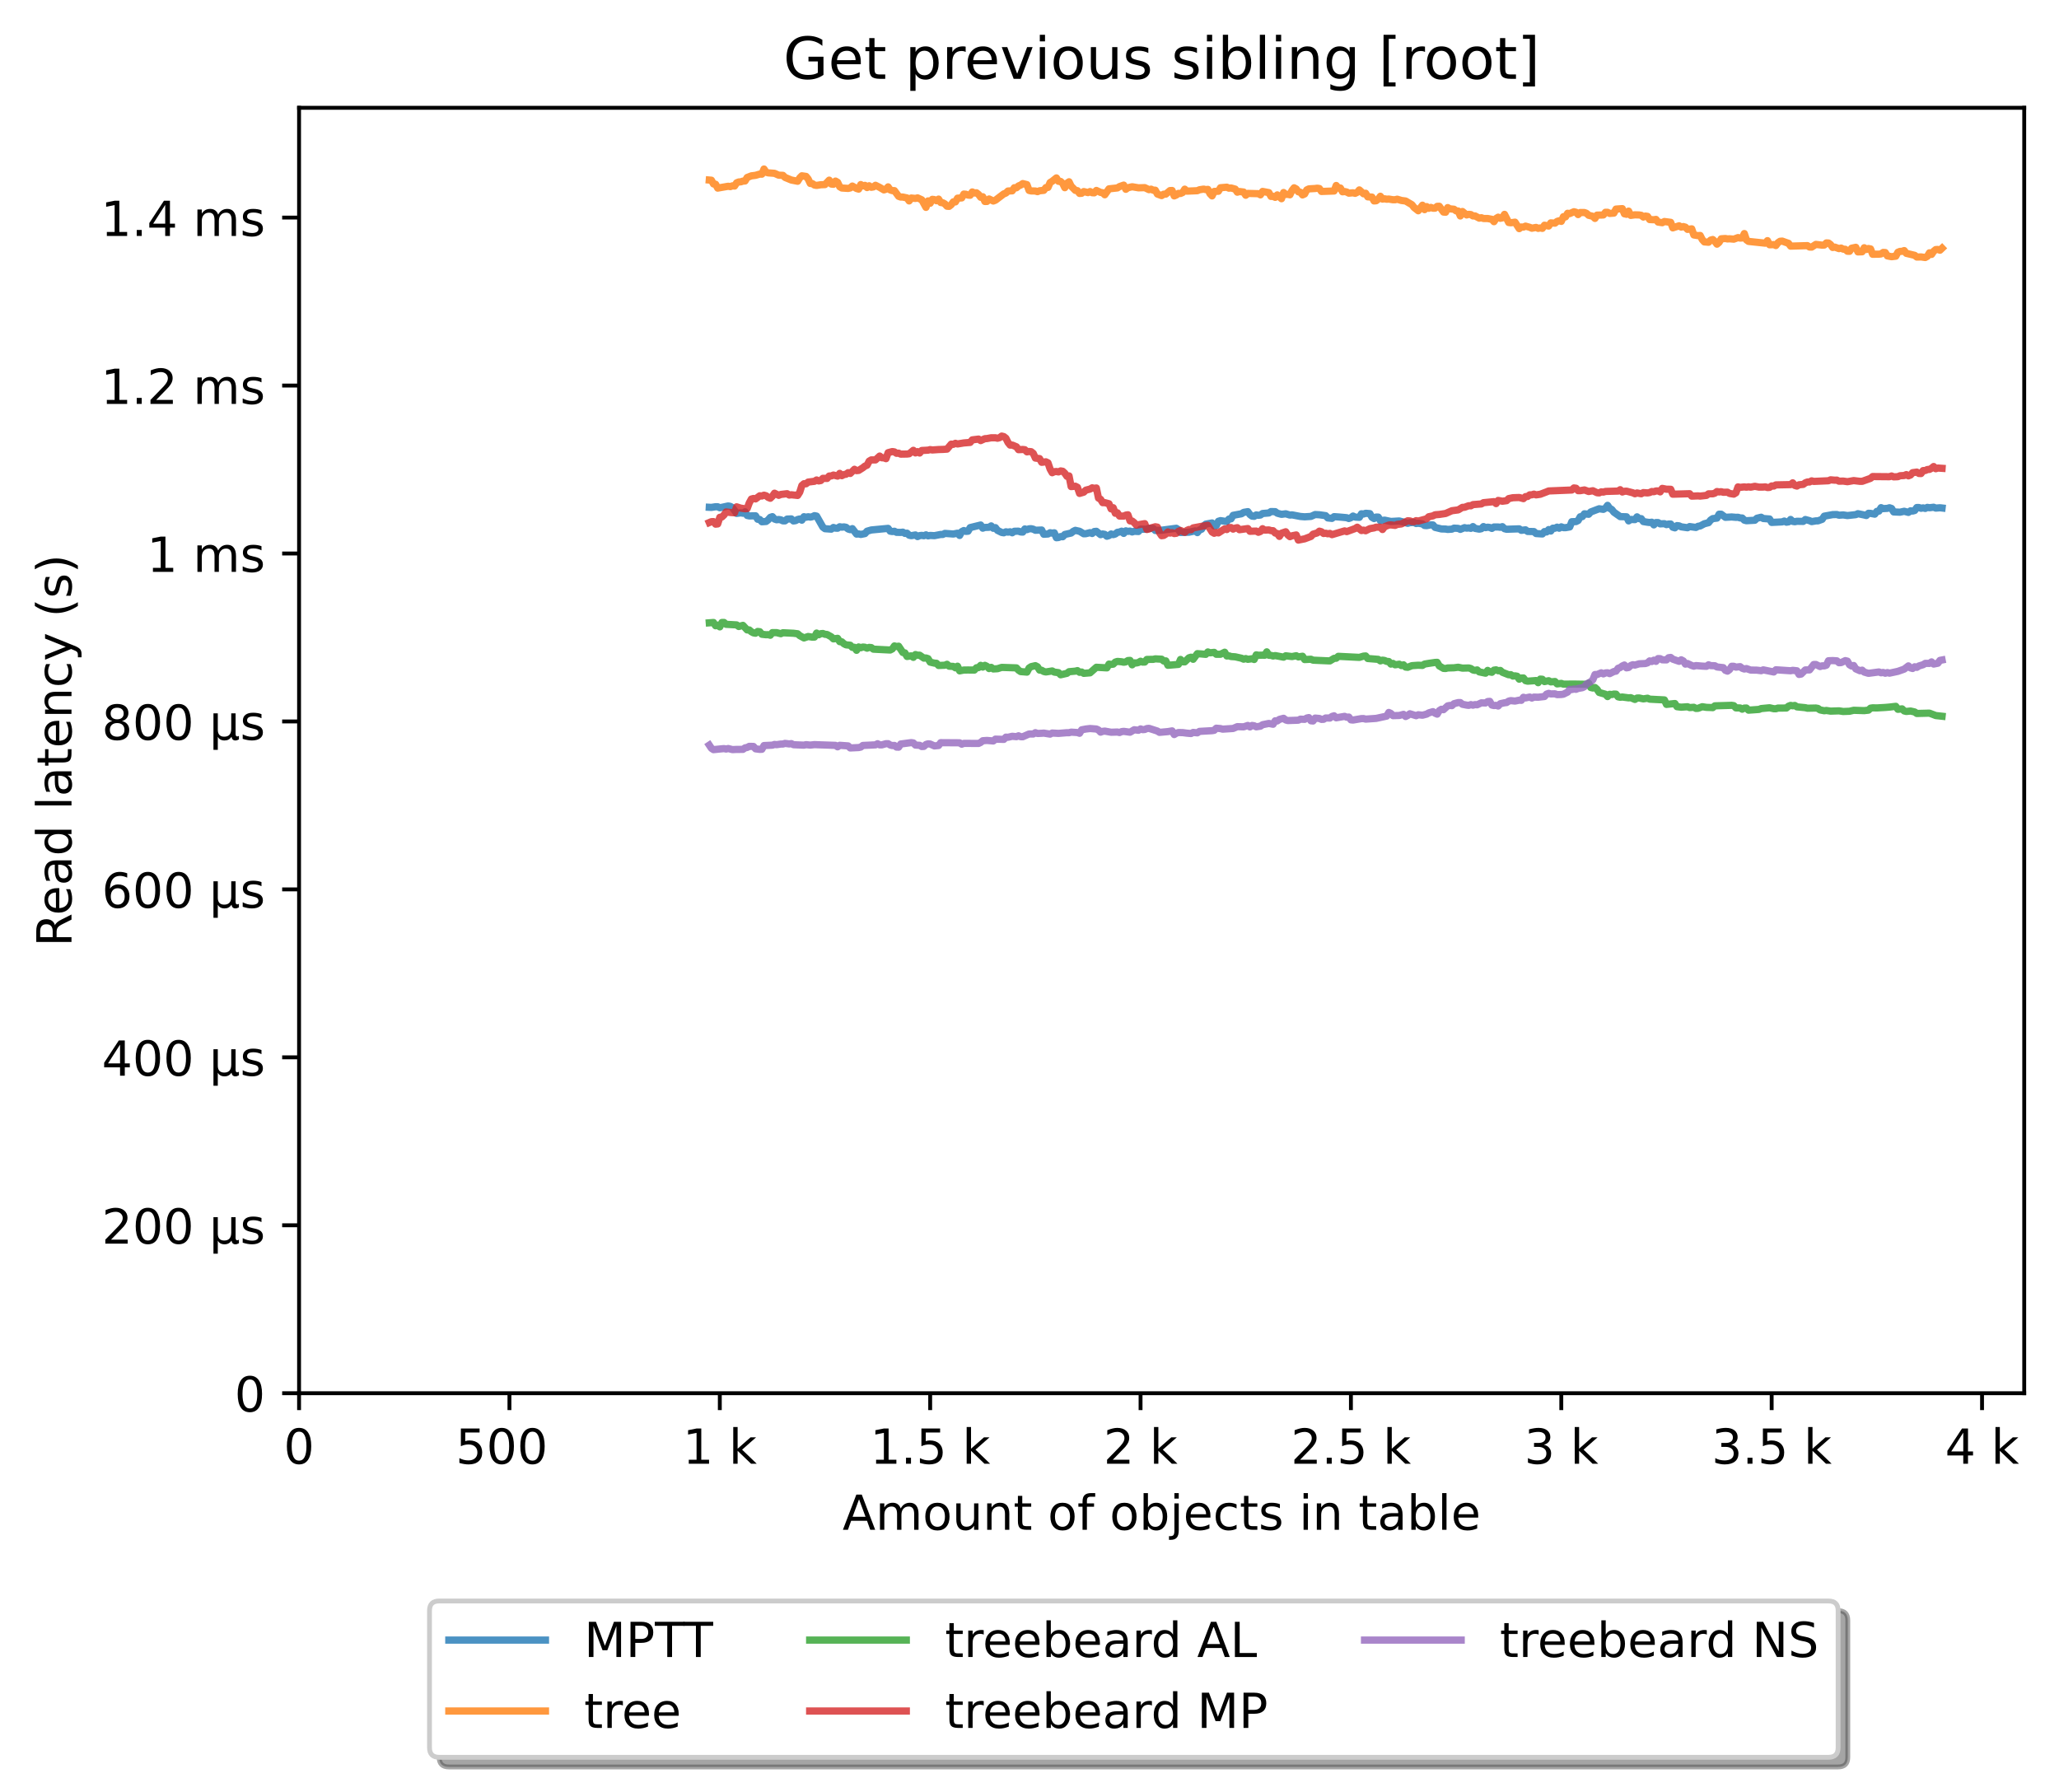 <?xml version="1.0" encoding="utf-8" standalone="no"?>
<!DOCTYPE svg PUBLIC "-//W3C//DTD SVG 1.1//EN"
  "http://www.w3.org/Graphics/SVG/1.1/DTD/svg11.dtd">
<!-- Created with matplotlib (https://matplotlib.org/) -->
<svg height="371.002pt" version="1.1" viewBox="0 0 426.229 371.002" width="426.229pt" xmlns="http://www.w3.org/2000/svg" xmlns:xlink="http://www.w3.org/1999/xlink">
 <defs>
  <style type="text/css">*{stroke-linecap:butt;stroke-linejoin:round;}</style>
 </defs>
 <g id="figure_1">
  <g id="patch_1">
   <path d="M 0 371.002 
L 426.229 371.002 
L 426.229 0 
L 0 0 
z
" style="fill:#ffffff;"/>
  </g>
  <g id="axes_1">
   <g id="patch_2">
    <path d="M 61.909 288.43 
L 419.029 288.43 
L 419.029 22.318 
L 61.909 22.318 
z
" style="fill:#ffffff;"/>
   </g>
   <g id="matplotlib.axis_1">
    <g id="xtick_1">
     <g id="line2d_1">
      <defs>
       <path d="M 0 0 
L 0 3.5 
" id="m71d30345e9" style="stroke:#000000;stroke-width:0.8;"/>
      </defs>
      <g>
       <use style="stroke:#000000;stroke-width:0.8;" x="61.909" xlink:href="#m71d30345e9" y="288.43"/>
      </g>
     </g>
     <g id="text_1">
      <!-- 0 -->
      <g transform="translate(58.728 303.029)scale(0.1 -0.1)">
       <defs>
        <path d="M 31.781 66.406 
Q 24.172 66.406 20.328 58.906 
Q 16.5 51.422 16.5 36.375 
Q 16.5 21.391 20.328 13.891 
Q 24.172 6.391 31.781 6.391 
Q 39.453 6.391 43.281 13.891 
Q 47.125 21.391 47.125 36.375 
Q 47.125 51.422 43.281 58.906 
Q 39.453 66.406 31.781 66.406 
z
M 31.781 74.219 
Q 44.047 74.219 50.516 64.516 
Q 56.984 54.828 56.984 36.375 
Q 56.984 17.969 50.516 8.266 
Q 44.047 -1.422 31.781 -1.422 
Q 19.531 -1.422 13.062 8.266 
Q 6.594 17.969 6.594 36.375 
Q 6.594 54.828 13.062 64.516 
Q 19.531 74.219 31.781 74.219 
z
" id="DejaVuSans-48"/>
       </defs>
       <use xlink:href="#DejaVuSans-48"/>
      </g>
     </g>
    </g>
    <g id="xtick_2">
     <g id="line2d_2">
      <g>
       <use style="stroke:#000000;stroke-width:0.8;" x="105.458" xlink:href="#m71d30345e9" y="288.43"/>
      </g>
     </g>
     <g id="text_2">
      <!-- 500  -->
      <g transform="translate(94.325 303.029)scale(0.1 -0.1)">
       <defs>
        <path d="M 10.797 72.906 
L 49.516 72.906 
L 49.516 64.594 
L 19.828 64.594 
L 19.828 46.734 
Q 21.969 47.469 24.109 47.828 
Q 26.266 48.188 28.422 48.188 
Q 40.625 48.188 47.75 41.5 
Q 54.891 34.812 54.891 23.391 
Q 54.891 11.625 47.562 5.094 
Q 40.234 -1.422 26.906 -1.422 
Q 22.312 -1.422 17.547 -0.641 
Q 12.797 0.141 7.719 1.703 
L 7.719 11.625 
Q 12.109 9.234 16.797 8.062 
Q 21.484 6.891 26.703 6.891 
Q 35.156 6.891 40.078 11.328 
Q 45.016 15.766 45.016 23.391 
Q 45.016 31 40.078 35.438 
Q 35.156 39.891 26.703 39.891 
Q 22.75 39.891 18.812 39.016 
Q 14.891 38.141 10.797 36.281 
z
" id="DejaVuSans-53"/>
        <path id="DejaVuSans-32"/>
       </defs>
       <use xlink:href="#DejaVuSans-53"/>
       <use x="63.623" xlink:href="#DejaVuSans-48"/>
       <use x="127.246" xlink:href="#DejaVuSans-48"/>
       <use x="190.869" xlink:href="#DejaVuSans-32"/>
      </g>
     </g>
    </g>
    <g id="xtick_3">
     <g id="line2d_3">
      <g>
       <use style="stroke:#000000;stroke-width:0.8;" x="149.007" xlink:href="#m71d30345e9" y="288.43"/>
      </g>
     </g>
     <g id="text_3">
      <!-- 1 k -->
      <g transform="translate(141.341 303.029)scale(0.1 -0.1)">
       <defs>
        <path d="M 12.406 8.297 
L 28.516 8.297 
L 28.516 63.922 
L 10.984 60.406 
L 10.984 69.391 
L 28.422 72.906 
L 38.281 72.906 
L 38.281 8.297 
L 54.391 8.297 
L 54.391 0 
L 12.406 0 
z
" id="DejaVuSans-49"/>
        <path d="M 9.078 75.984 
L 18.109 75.984 
L 18.109 31.109 
L 44.922 54.688 
L 56.391 54.688 
L 27.391 29.109 
L 57.625 0 
L 45.906 0 
L 18.109 26.703 
L 18.109 0 
L 9.078 0 
z
" id="DejaVuSans-107"/>
       </defs>
       <use xlink:href="#DejaVuSans-49"/>
       <use x="63.623" xlink:href="#DejaVuSans-32"/>
       <use x="95.41" xlink:href="#DejaVuSans-107"/>
      </g>
     </g>
    </g>
    <g id="xtick_4">
     <g id="line2d_4">
      <g>
       <use style="stroke:#000000;stroke-width:0.8;" x="192.555" xlink:href="#m71d30345e9" y="288.43"/>
      </g>
     </g>
     <g id="text_4">
      <!-- 1.5 k -->
      <g transform="translate(180.119 303.029)scale(0.1 -0.1)">
       <defs>
        <path d="M 10.688 12.406 
L 21 12.406 
L 21 0 
L 10.688 0 
z
" id="DejaVuSans-46"/>
       </defs>
       <use xlink:href="#DejaVuSans-49"/>
       <use x="63.623" xlink:href="#DejaVuSans-46"/>
       <use x="95.41" xlink:href="#DejaVuSans-53"/>
       <use x="159.033" xlink:href="#DejaVuSans-32"/>
       <use x="190.82" xlink:href="#DejaVuSans-107"/>
      </g>
     </g>
    </g>
    <g id="xtick_5">
     <g id="line2d_5">
      <g>
       <use style="stroke:#000000;stroke-width:0.8;" x="236.104" xlink:href="#m71d30345e9" y="288.43"/>
      </g>
     </g>
     <g id="text_5">
      <!-- 2 k -->
      <g transform="translate(228.438 303.029)scale(0.1 -0.1)">
       <defs>
        <path d="M 19.188 8.297 
L 53.609 8.297 
L 53.609 0 
L 7.328 0 
L 7.328 8.297 
Q 12.938 14.109 22.625 23.891 
Q 32.328 33.688 34.812 36.531 
Q 39.547 41.844 41.422 45.531 
Q 43.312 49.219 43.312 52.781 
Q 43.312 58.594 39.234 62.25 
Q 35.156 65.922 28.609 65.922 
Q 23.969 65.922 18.812 64.312 
Q 13.672 62.703 7.812 59.422 
L 7.812 69.391 
Q 13.766 71.781 18.938 73 
Q 24.125 74.219 28.422 74.219 
Q 39.75 74.219 46.484 68.547 
Q 53.219 62.891 53.219 53.422 
Q 53.219 48.922 51.531 44.891 
Q 49.859 40.875 45.406 35.406 
Q 44.188 33.984 37.641 27.219 
Q 31.109 20.453 19.188 8.297 
z
" id="DejaVuSans-50"/>
       </defs>
       <use xlink:href="#DejaVuSans-50"/>
       <use x="63.623" xlink:href="#DejaVuSans-32"/>
       <use x="95.41" xlink:href="#DejaVuSans-107"/>
      </g>
     </g>
    </g>
    <g id="xtick_6">
     <g id="line2d_6">
      <g>
       <use style="stroke:#000000;stroke-width:0.8;" x="279.652" xlink:href="#m71d30345e9" y="288.43"/>
      </g>
     </g>
     <g id="text_6">
      <!-- 2.5 k -->
      <g transform="translate(267.216 303.029)scale(0.1 -0.1)">
       <use xlink:href="#DejaVuSans-50"/>
       <use x="63.623" xlink:href="#DejaVuSans-46"/>
       <use x="95.41" xlink:href="#DejaVuSans-53"/>
       <use x="159.033" xlink:href="#DejaVuSans-32"/>
       <use x="190.82" xlink:href="#DejaVuSans-107"/>
      </g>
     </g>
    </g>
    <g id="xtick_7">
     <g id="line2d_7">
      <g>
       <use style="stroke:#000000;stroke-width:0.8;" x="323.201" xlink:href="#m71d30345e9" y="288.43"/>
      </g>
     </g>
     <g id="text_7">
      <!-- 3 k -->
      <g transform="translate(315.535 303.029)scale(0.1 -0.1)">
       <defs>
        <path d="M 40.578 39.312 
Q 47.656 37.797 51.625 33 
Q 55.609 28.219 55.609 21.188 
Q 55.609 10.406 48.188 4.484 
Q 40.766 -1.422 27.094 -1.422 
Q 22.516 -1.422 17.656 -0.516 
Q 12.797 0.391 7.625 2.203 
L 7.625 11.719 
Q 11.719 9.328 16.594 8.109 
Q 21.484 6.891 26.812 6.891 
Q 36.078 6.891 40.938 10.547 
Q 45.797 14.203 45.797 21.188 
Q 45.797 27.641 41.281 31.266 
Q 36.766 34.906 28.719 34.906 
L 20.219 34.906 
L 20.219 43.016 
L 29.109 43.016 
Q 36.375 43.016 40.234 45.922 
Q 44.094 48.828 44.094 54.297 
Q 44.094 59.906 40.109 62.906 
Q 36.141 65.922 28.719 65.922 
Q 24.656 65.922 20.016 65.031 
Q 15.375 64.156 9.812 62.312 
L 9.812 71.094 
Q 15.438 72.656 20.344 73.438 
Q 25.25 74.219 29.594 74.219 
Q 40.828 74.219 47.359 69.109 
Q 53.906 64.016 53.906 55.328 
Q 53.906 49.266 50.438 45.094 
Q 46.969 40.922 40.578 39.312 
z
" id="DejaVuSans-51"/>
       </defs>
       <use xlink:href="#DejaVuSans-51"/>
       <use x="63.623" xlink:href="#DejaVuSans-32"/>
       <use x="95.41" xlink:href="#DejaVuSans-107"/>
      </g>
     </g>
    </g>
    <g id="xtick_8">
     <g id="line2d_8">
      <g>
       <use style="stroke:#000000;stroke-width:0.8;" x="366.749" xlink:href="#m71d30345e9" y="288.43"/>
      </g>
     </g>
     <g id="text_8">
      <!-- 3.5 k -->
      <g transform="translate(354.313 303.029)scale(0.1 -0.1)">
       <use xlink:href="#DejaVuSans-51"/>
       <use x="63.623" xlink:href="#DejaVuSans-46"/>
       <use x="95.41" xlink:href="#DejaVuSans-53"/>
       <use x="159.033" xlink:href="#DejaVuSans-32"/>
       <use x="190.82" xlink:href="#DejaVuSans-107"/>
      </g>
     </g>
    </g>
    <g id="xtick_9">
     <g id="line2d_9">
      <g>
       <use style="stroke:#000000;stroke-width:0.8;" x="410.298" xlink:href="#m71d30345e9" y="288.43"/>
      </g>
     </g>
     <g id="text_9">
      <!-- 4 k -->
      <g transform="translate(402.632 303.029)scale(0.1 -0.1)">
       <defs>
        <path d="M 37.797 64.312 
L 12.891 25.391 
L 37.797 25.391 
z
M 35.203 72.906 
L 47.609 72.906 
L 47.609 25.391 
L 58.016 25.391 
L 58.016 17.188 
L 47.609 17.188 
L 47.609 0 
L 37.797 0 
L 37.797 17.188 
L 4.891 17.188 
L 4.891 26.703 
z
" id="DejaVuSans-52"/>
       </defs>
       <use xlink:href="#DejaVuSans-52"/>
       <use x="63.623" xlink:href="#DejaVuSans-32"/>
       <use x="95.41" xlink:href="#DejaVuSans-107"/>
      </g>
     </g>
    </g>
    <g id="text_10">
     <!-- Amount of objects in table -->
     <g transform="translate(174.411 316.707)scale(0.1 -0.1)">
      <defs>
       <path d="M 34.188 63.188 
L 20.797 26.906 
L 47.609 26.906 
z
M 28.609 72.906 
L 39.797 72.906 
L 67.578 0 
L 57.328 0 
L 50.688 18.703 
L 17.828 18.703 
L 11.188 0 
L 0.781 0 
z
" id="DejaVuSans-65"/>
       <path d="M 52 44.188 
Q 55.375 50.25 60.062 53.125 
Q 64.75 56 71.094 56 
Q 79.641 56 84.281 50.016 
Q 88.922 44.047 88.922 33.016 
L 88.922 0 
L 79.891 0 
L 79.891 32.719 
Q 79.891 40.578 77.094 44.375 
Q 74.312 48.188 68.609 48.188 
Q 61.625 48.188 57.562 43.547 
Q 53.516 38.922 53.516 30.906 
L 53.516 0 
L 44.484 0 
L 44.484 32.719 
Q 44.484 40.625 41.703 44.406 
Q 38.922 48.188 33.109 48.188 
Q 26.219 48.188 22.156 43.531 
Q 18.109 38.875 18.109 30.906 
L 18.109 0 
L 9.078 0 
L 9.078 54.688 
L 18.109 54.688 
L 18.109 46.188 
Q 21.188 51.219 25.484 53.609 
Q 29.781 56 35.688 56 
Q 41.656 56 45.828 52.969 
Q 50 49.953 52 44.188 
z
" id="DejaVuSans-109"/>
       <path d="M 30.609 48.391 
Q 23.391 48.391 19.188 42.75 
Q 14.984 37.109 14.984 27.297 
Q 14.984 17.484 19.156 11.844 
Q 23.344 6.203 30.609 6.203 
Q 37.797 6.203 41.984 11.859 
Q 46.188 17.531 46.188 27.297 
Q 46.188 37.016 41.984 42.703 
Q 37.797 48.391 30.609 48.391 
z
M 30.609 56 
Q 42.328 56 49.016 48.375 
Q 55.719 40.766 55.719 27.297 
Q 55.719 13.875 49.016 6.219 
Q 42.328 -1.422 30.609 -1.422 
Q 18.844 -1.422 12.172 6.219 
Q 5.516 13.875 5.516 27.297 
Q 5.516 40.766 12.172 48.375 
Q 18.844 56 30.609 56 
z
" id="DejaVuSans-111"/>
       <path d="M 8.5 21.578 
L 8.5 54.688 
L 17.484 54.688 
L 17.484 21.922 
Q 17.484 14.156 20.5 10.266 
Q 23.531 6.391 29.594 6.391 
Q 36.859 6.391 41.078 11.031 
Q 45.312 15.672 45.312 23.688 
L 45.312 54.688 
L 54.297 54.688 
L 54.297 0 
L 45.312 0 
L 45.312 8.406 
Q 42.047 3.422 37.719 1 
Q 33.406 -1.422 27.688 -1.422 
Q 18.266 -1.422 13.375 4.438 
Q 8.5 10.297 8.5 21.578 
z
M 31.109 56 
z
" id="DejaVuSans-117"/>
       <path d="M 54.891 33.016 
L 54.891 0 
L 45.906 0 
L 45.906 32.719 
Q 45.906 40.484 42.875 44.328 
Q 39.844 48.188 33.797 48.188 
Q 26.516 48.188 22.312 43.547 
Q 18.109 38.922 18.109 30.906 
L 18.109 0 
L 9.078 0 
L 9.078 54.688 
L 18.109 54.688 
L 18.109 46.188 
Q 21.344 51.125 25.703 53.562 
Q 30.078 56 35.797 56 
Q 45.219 56 50.047 50.172 
Q 54.891 44.344 54.891 33.016 
z
" id="DejaVuSans-110"/>
       <path d="M 18.312 70.219 
L 18.312 54.688 
L 36.812 54.688 
L 36.812 47.703 
L 18.312 47.703 
L 18.312 18.016 
Q 18.312 11.328 20.141 9.422 
Q 21.969 7.516 27.594 7.516 
L 36.812 7.516 
L 36.812 0 
L 27.594 0 
Q 17.188 0 13.234 3.875 
Q 9.281 7.766 9.281 18.016 
L 9.281 47.703 
L 2.688 47.703 
L 2.688 54.688 
L 9.281 54.688 
L 9.281 70.219 
z
" id="DejaVuSans-116"/>
       <path d="M 37.109 75.984 
L 37.109 68.5 
L 28.516 68.5 
Q 23.688 68.5 21.797 66.547 
Q 19.922 64.594 19.922 59.516 
L 19.922 54.688 
L 34.719 54.688 
L 34.719 47.703 
L 19.922 47.703 
L 19.922 0 
L 10.891 0 
L 10.891 47.703 
L 2.297 47.703 
L 2.297 54.688 
L 10.891 54.688 
L 10.891 58.5 
Q 10.891 67.625 15.141 71.797 
Q 19.391 75.984 28.609 75.984 
z
" id="DejaVuSans-102"/>
       <path d="M 48.688 27.297 
Q 48.688 37.203 44.609 42.844 
Q 40.531 48.484 33.406 48.484 
Q 26.266 48.484 22.188 42.844 
Q 18.109 37.203 18.109 27.297 
Q 18.109 17.391 22.188 11.75 
Q 26.266 6.109 33.406 6.109 
Q 40.531 6.109 44.609 11.75 
Q 48.688 17.391 48.688 27.297 
z
M 18.109 46.391 
Q 20.953 51.266 25.266 53.625 
Q 29.594 56 35.594 56 
Q 45.562 56 51.781 48.094 
Q 58.016 40.188 58.016 27.297 
Q 58.016 14.406 51.781 6.484 
Q 45.562 -1.422 35.594 -1.422 
Q 29.594 -1.422 25.266 0.953 
Q 20.953 3.328 18.109 8.203 
L 18.109 0 
L 9.078 0 
L 9.078 75.984 
L 18.109 75.984 
z
" id="DejaVuSans-98"/>
       <path d="M 9.422 54.688 
L 18.406 54.688 
L 18.406 -0.984 
Q 18.406 -11.422 14.422 -16.109 
Q 10.453 -20.797 1.609 -20.797 
L -1.812 -20.797 
L -1.812 -13.188 
L 0.594 -13.188 
Q 5.719 -13.188 7.562 -10.812 
Q 9.422 -8.453 9.422 -0.984 
z
M 9.422 75.984 
L 18.406 75.984 
L 18.406 64.594 
L 9.422 64.594 
z
" id="DejaVuSans-106"/>
       <path d="M 56.203 29.594 
L 56.203 25.203 
L 14.891 25.203 
Q 15.484 15.922 20.484 11.062 
Q 25.484 6.203 34.422 6.203 
Q 39.594 6.203 44.453 7.469 
Q 49.312 8.734 54.109 11.281 
L 54.109 2.781 
Q 49.266 0.734 44.188 -0.344 
Q 39.109 -1.422 33.891 -1.422 
Q 20.797 -1.422 13.156 6.188 
Q 5.516 13.812 5.516 26.812 
Q 5.516 40.234 12.766 48.109 
Q 20.016 56 32.328 56 
Q 43.359 56 49.781 48.891 
Q 56.203 41.797 56.203 29.594 
z
M 47.219 32.234 
Q 47.125 39.594 43.094 43.984 
Q 39.062 48.391 32.422 48.391 
Q 24.906 48.391 20.391 44.141 
Q 15.875 39.891 15.188 32.172 
z
" id="DejaVuSans-101"/>
       <path d="M 48.781 52.594 
L 48.781 44.188 
Q 44.969 46.297 41.141 47.344 
Q 37.312 48.391 33.406 48.391 
Q 24.656 48.391 19.812 42.844 
Q 14.984 37.312 14.984 27.297 
Q 14.984 17.281 19.812 11.734 
Q 24.656 6.203 33.406 6.203 
Q 37.312 6.203 41.141 7.25 
Q 44.969 8.297 48.781 10.406 
L 48.781 2.094 
Q 45.016 0.344 40.984 -0.531 
Q 36.969 -1.422 32.422 -1.422 
Q 20.062 -1.422 12.781 6.344 
Q 5.516 14.109 5.516 27.297 
Q 5.516 40.672 12.859 48.328 
Q 20.219 56 33.016 56 
Q 37.156 56 41.109 55.141 
Q 45.062 54.297 48.781 52.594 
z
" id="DejaVuSans-99"/>
       <path d="M 44.281 53.078 
L 44.281 44.578 
Q 40.484 46.531 36.375 47.5 
Q 32.281 48.484 27.875 48.484 
Q 21.188 48.484 17.844 46.438 
Q 14.5 44.391 14.5 40.281 
Q 14.5 37.156 16.891 35.375 
Q 19.281 33.594 26.516 31.984 
L 29.594 31.297 
Q 39.156 29.25 43.188 25.516 
Q 47.219 21.781 47.219 15.094 
Q 47.219 7.469 41.188 3.016 
Q 35.156 -1.422 24.609 -1.422 
Q 20.219 -1.422 15.453 -0.562 
Q 10.688 0.297 5.422 2 
L 5.422 11.281 
Q 10.406 8.688 15.234 7.391 
Q 20.062 6.109 24.812 6.109 
Q 31.156 6.109 34.562 8.281 
Q 37.984 10.453 37.984 14.406 
Q 37.984 18.062 35.516 20.016 
Q 33.062 21.969 24.703 23.781 
L 21.578 24.516 
Q 13.234 26.266 9.516 29.906 
Q 5.812 33.547 5.812 39.891 
Q 5.812 47.609 11.281 51.797 
Q 16.75 56 26.812 56 
Q 31.781 56 36.172 55.266 
Q 40.578 54.547 44.281 53.078 
z
" id="DejaVuSans-115"/>
       <path d="M 9.422 54.688 
L 18.406 54.688 
L 18.406 0 
L 9.422 0 
z
M 9.422 75.984 
L 18.406 75.984 
L 18.406 64.594 
L 9.422 64.594 
z
" id="DejaVuSans-105"/>
       <path d="M 34.281 27.484 
Q 23.391 27.484 19.188 25 
Q 14.984 22.516 14.984 16.5 
Q 14.984 11.719 18.141 8.906 
Q 21.297 6.109 26.703 6.109 
Q 34.188 6.109 38.703 11.406 
Q 43.219 16.703 43.219 25.484 
L 43.219 27.484 
z
M 52.203 31.203 
L 52.203 0 
L 43.219 0 
L 43.219 8.297 
Q 40.141 3.328 35.547 0.953 
Q 30.953 -1.422 24.312 -1.422 
Q 15.922 -1.422 10.953 3.297 
Q 6 8.016 6 15.922 
Q 6 25.141 12.172 29.828 
Q 18.359 34.516 30.609 34.516 
L 43.219 34.516 
L 43.219 35.406 
Q 43.219 41.609 39.141 45 
Q 35.062 48.391 27.688 48.391 
Q 23 48.391 18.547 47.266 
Q 14.109 46.141 10.016 43.891 
L 10.016 52.203 
Q 14.938 54.109 19.578 55.047 
Q 24.219 56 28.609 56 
Q 40.484 56 46.344 49.844 
Q 52.203 43.703 52.203 31.203 
z
" id="DejaVuSans-97"/>
       <path d="M 9.422 75.984 
L 18.406 75.984 
L 18.406 0 
L 9.422 0 
z
" id="DejaVuSans-108"/>
      </defs>
      <use xlink:href="#DejaVuSans-65"/>
      <use x="68.408" xlink:href="#DejaVuSans-109"/>
      <use x="165.82" xlink:href="#DejaVuSans-111"/>
      <use x="227.002" xlink:href="#DejaVuSans-117"/>
      <use x="290.381" xlink:href="#DejaVuSans-110"/>
      <use x="353.76" xlink:href="#DejaVuSans-116"/>
      <use x="392.969" xlink:href="#DejaVuSans-32"/>
      <use x="424.756" xlink:href="#DejaVuSans-111"/>
      <use x="485.938" xlink:href="#DejaVuSans-102"/>
      <use x="521.143" xlink:href="#DejaVuSans-32"/>
      <use x="552.93" xlink:href="#DejaVuSans-111"/>
      <use x="614.111" xlink:href="#DejaVuSans-98"/>
      <use x="677.588" xlink:href="#DejaVuSans-106"/>
      <use x="705.371" xlink:href="#DejaVuSans-101"/>
      <use x="766.895" xlink:href="#DejaVuSans-99"/>
      <use x="821.875" xlink:href="#DejaVuSans-116"/>
      <use x="861.084" xlink:href="#DejaVuSans-115"/>
      <use x="913.184" xlink:href="#DejaVuSans-32"/>
      <use x="944.971" xlink:href="#DejaVuSans-105"/>
      <use x="972.754" xlink:href="#DejaVuSans-110"/>
      <use x="1036.133" xlink:href="#DejaVuSans-32"/>
      <use x="1067.92" xlink:href="#DejaVuSans-116"/>
      <use x="1107.129" xlink:href="#DejaVuSans-97"/>
      <use x="1168.408" xlink:href="#DejaVuSans-98"/>
      <use x="1231.885" xlink:href="#DejaVuSans-108"/>
      <use x="1259.668" xlink:href="#DejaVuSans-101"/>
     </g>
    </g>
   </g>
   <g id="matplotlib.axis_2">
    <g id="ytick_1">
     <g id="line2d_10">
      <defs>
       <path d="M 0 0 
L -3.5 0 
" id="md2b5af7be8" style="stroke:#000000;stroke-width:0.8;"/>
      </defs>
      <g>
       <use style="stroke:#000000;stroke-width:0.8;" x="61.909" xlink:href="#md2b5af7be8" y="288.43"/>
      </g>
     </g>
     <g id="text_11">
      <!-- 0 -->
      <g transform="translate(48.547 292.229)scale(0.1 -0.1)">
       <use xlink:href="#DejaVuSans-48"/>
      </g>
     </g>
    </g>
    <g id="ytick_2">
     <g id="line2d_11">
      <g>
       <use style="stroke:#000000;stroke-width:0.8;" x="61.909" xlink:href="#md2b5af7be8" y="253.661"/>
      </g>
     </g>
     <g id="text_12">
      <!-- 200 µs -->
      <g transform="translate(21.072 257.46)scale(0.1 -0.1)">
       <defs>
        <path d="M 8.5 -20.797 
L 8.5 54.688 
L 17.484 54.688 
L 17.484 20.703 
Q 17.484 13.625 20.844 10 
Q 24.219 6.391 30.812 6.391 
Q 38.031 6.391 41.672 10.484 
Q 45.312 14.594 45.312 22.797 
L 45.312 54.688 
L 54.297 54.688 
L 54.297 12.594 
Q 54.297 9.672 55.141 8.281 
Q 56 6.891 57.812 6.891 
Q 58.25 6.891 59.031 7.156 
Q 59.812 7.422 61.188 8.016 
L 61.188 0.781 
Q 59.188 -0.344 57.391 -0.875 
Q 55.609 -1.422 53.906 -1.422 
Q 50.531 -1.422 48.531 0.484 
Q 46.531 2.391 45.797 6.297 
Q 43.359 2.438 39.812 0.5 
Q 36.281 -1.422 31.5 -1.422 
Q 26.516 -1.422 23.016 0.484 
Q 19.531 2.391 17.484 6.203 
L 17.484 -20.797 
z
" id="DejaVuSans-181"/>
       </defs>
       <use xlink:href="#DejaVuSans-50"/>
       <use x="63.623" xlink:href="#DejaVuSans-48"/>
       <use x="127.246" xlink:href="#DejaVuSans-48"/>
       <use x="190.869" xlink:href="#DejaVuSans-32"/>
       <use x="222.656" xlink:href="#DejaVuSans-181"/>
       <use x="286.279" xlink:href="#DejaVuSans-115"/>
      </g>
     </g>
    </g>
    <g id="ytick_3">
     <g id="line2d_12">
      <g>
       <use style="stroke:#000000;stroke-width:0.8;" x="61.909" xlink:href="#md2b5af7be8" y="218.892"/>
      </g>
     </g>
     <g id="text_13">
      <!-- 400 µs -->
      <g transform="translate(21.072 222.691)scale(0.1 -0.1)">
       <use xlink:href="#DejaVuSans-52"/>
       <use x="63.623" xlink:href="#DejaVuSans-48"/>
       <use x="127.246" xlink:href="#DejaVuSans-48"/>
       <use x="190.869" xlink:href="#DejaVuSans-32"/>
       <use x="222.656" xlink:href="#DejaVuSans-181"/>
       <use x="286.279" xlink:href="#DejaVuSans-115"/>
      </g>
     </g>
    </g>
    <g id="ytick_4">
     <g id="line2d_13">
      <g>
       <use style="stroke:#000000;stroke-width:0.8;" x="61.909" xlink:href="#md2b5af7be8" y="184.123"/>
      </g>
     </g>
     <g id="text_14">
      <!-- 600 µs -->
      <g transform="translate(21.072 187.923)scale(0.1 -0.1)">
       <defs>
        <path d="M 33.016 40.375 
Q 26.375 40.375 22.484 35.828 
Q 18.609 31.297 18.609 23.391 
Q 18.609 15.531 22.484 10.953 
Q 26.375 6.391 33.016 6.391 
Q 39.656 6.391 43.531 10.953 
Q 47.406 15.531 47.406 23.391 
Q 47.406 31.297 43.531 35.828 
Q 39.656 40.375 33.016 40.375 
z
M 52.594 71.297 
L 52.594 62.312 
Q 48.875 64.062 45.094 64.984 
Q 41.312 65.922 37.594 65.922 
Q 27.828 65.922 22.672 59.328 
Q 17.531 52.734 16.797 39.406 
Q 19.672 43.656 24.016 45.922 
Q 28.375 48.188 33.594 48.188 
Q 44.578 48.188 50.953 41.516 
Q 57.328 34.859 57.328 23.391 
Q 57.328 12.156 50.688 5.359 
Q 44.047 -1.422 33.016 -1.422 
Q 20.359 -1.422 13.672 8.266 
Q 6.984 17.969 6.984 36.375 
Q 6.984 53.656 15.188 63.938 
Q 23.391 74.219 37.203 74.219 
Q 40.922 74.219 44.703 73.484 
Q 48.484 72.75 52.594 71.297 
z
" id="DejaVuSans-54"/>
       </defs>
       <use xlink:href="#DejaVuSans-54"/>
       <use x="63.623" xlink:href="#DejaVuSans-48"/>
       <use x="127.246" xlink:href="#DejaVuSans-48"/>
       <use x="190.869" xlink:href="#DejaVuSans-32"/>
       <use x="222.656" xlink:href="#DejaVuSans-181"/>
       <use x="286.279" xlink:href="#DejaVuSans-115"/>
      </g>
     </g>
    </g>
    <g id="ytick_5">
     <g id="line2d_14">
      <g>
       <use style="stroke:#000000;stroke-width:0.8;" x="61.909" xlink:href="#md2b5af7be8" y="149.354"/>
      </g>
     </g>
     <g id="text_15">
      <!-- 800 µs -->
      <g transform="translate(21.072 153.154)scale(0.1 -0.1)">
       <defs>
        <path d="M 31.781 34.625 
Q 24.75 34.625 20.719 30.859 
Q 16.703 27.094 16.703 20.516 
Q 16.703 13.922 20.719 10.156 
Q 24.75 6.391 31.781 6.391 
Q 38.812 6.391 42.859 10.172 
Q 46.922 13.969 46.922 20.516 
Q 46.922 27.094 42.891 30.859 
Q 38.875 34.625 31.781 34.625 
z
M 21.922 38.812 
Q 15.578 40.375 12.031 44.719 
Q 8.5 49.078 8.5 55.328 
Q 8.5 64.062 14.719 69.141 
Q 20.953 74.219 31.781 74.219 
Q 42.672 74.219 48.875 69.141 
Q 55.078 64.062 55.078 55.328 
Q 55.078 49.078 51.531 44.719 
Q 48 40.375 41.703 38.812 
Q 48.828 37.156 52.797 32.312 
Q 56.781 27.484 56.781 20.516 
Q 56.781 9.906 50.312 4.234 
Q 43.844 -1.422 31.781 -1.422 
Q 19.734 -1.422 13.25 4.234 
Q 6.781 9.906 6.781 20.516 
Q 6.781 27.484 10.781 32.312 
Q 14.797 37.156 21.922 38.812 
z
M 18.312 54.391 
Q 18.312 48.734 21.844 45.562 
Q 25.391 42.391 31.781 42.391 
Q 38.141 42.391 41.719 45.562 
Q 45.312 48.734 45.312 54.391 
Q 45.312 60.062 41.719 63.234 
Q 38.141 66.406 31.781 66.406 
Q 25.391 66.406 21.844 63.234 
Q 18.312 60.062 18.312 54.391 
z
" id="DejaVuSans-56"/>
       </defs>
       <use xlink:href="#DejaVuSans-56"/>
       <use x="63.623" xlink:href="#DejaVuSans-48"/>
       <use x="127.246" xlink:href="#DejaVuSans-48"/>
       <use x="190.869" xlink:href="#DejaVuSans-32"/>
       <use x="222.656" xlink:href="#DejaVuSans-181"/>
       <use x="286.279" xlink:href="#DejaVuSans-115"/>
      </g>
     </g>
    </g>
    <g id="ytick_6">
     <g id="line2d_15">
      <g>
       <use style="stroke:#000000;stroke-width:0.8;" x="61.909" xlink:href="#md2b5af7be8" y="114.585"/>
      </g>
     </g>
     <g id="text_16">
      <!-- 1 ms -->
      <g transform="translate(30.419 118.385)scale(0.1 -0.1)">
       <use xlink:href="#DejaVuSans-49"/>
       <use x="63.623" xlink:href="#DejaVuSans-32"/>
       <use x="95.41" xlink:href="#DejaVuSans-109"/>
       <use x="192.822" xlink:href="#DejaVuSans-115"/>
      </g>
     </g>
    </g>
    <g id="ytick_7">
     <g id="line2d_16">
      <g>
       <use style="stroke:#000000;stroke-width:0.8;" x="61.909" xlink:href="#md2b5af7be8" y="79.816"/>
      </g>
     </g>
     <g id="text_17">
      <!-- 1.2 ms -->
      <g transform="translate(20.878 83.616)scale(0.1 -0.1)">
       <use xlink:href="#DejaVuSans-49"/>
       <use x="63.623" xlink:href="#DejaVuSans-46"/>
       <use x="95.41" xlink:href="#DejaVuSans-50"/>
       <use x="159.033" xlink:href="#DejaVuSans-32"/>
       <use x="190.82" xlink:href="#DejaVuSans-109"/>
       <use x="288.232" xlink:href="#DejaVuSans-115"/>
      </g>
     </g>
    </g>
    <g id="ytick_8">
     <g id="line2d_17">
      <g>
       <use style="stroke:#000000;stroke-width:0.8;" x="61.909" xlink:href="#md2b5af7be8" y="45.047"/>
      </g>
     </g>
     <g id="text_18">
      <!-- 1.4 ms -->
      <g transform="translate(20.878 48.847)scale(0.1 -0.1)">
       <use xlink:href="#DejaVuSans-49"/>
       <use x="63.623" xlink:href="#DejaVuSans-46"/>
       <use x="95.41" xlink:href="#DejaVuSans-52"/>
       <use x="159.033" xlink:href="#DejaVuSans-32"/>
       <use x="190.82" xlink:href="#DejaVuSans-109"/>
       <use x="288.232" xlink:href="#DejaVuSans-115"/>
      </g>
     </g>
    </g>
    <g id="text_19">
     <!-- Read latency (s) -->
     <g transform="translate(14.798 195.99)rotate(-90)scale(0.1 -0.1)">
      <defs>
       <path d="M 44.391 34.188 
Q 47.562 33.109 50.562 29.594 
Q 53.562 26.078 56.594 19.922 
L 66.609 0 
L 56 0 
L 46.688 18.703 
Q 43.062 26.031 39.672 28.422 
Q 36.281 30.812 30.422 30.812 
L 19.672 30.812 
L 19.672 0 
L 9.812 0 
L 9.812 72.906 
L 32.078 72.906 
Q 44.578 72.906 50.734 67.672 
Q 56.891 62.453 56.891 51.906 
Q 56.891 45.016 53.688 40.469 
Q 50.484 35.938 44.391 34.188 
z
M 19.672 64.797 
L 19.672 38.922 
L 32.078 38.922 
Q 39.203 38.922 42.844 42.219 
Q 46.484 45.516 46.484 51.906 
Q 46.484 58.297 42.844 61.547 
Q 39.203 64.797 32.078 64.797 
z
" id="DejaVuSans-82"/>
       <path d="M 45.406 46.391 
L 45.406 75.984 
L 54.391 75.984 
L 54.391 0 
L 45.406 0 
L 45.406 8.203 
Q 42.578 3.328 38.25 0.953 
Q 33.938 -1.422 27.875 -1.422 
Q 17.969 -1.422 11.734 6.484 
Q 5.516 14.406 5.516 27.297 
Q 5.516 40.188 11.734 48.094 
Q 17.969 56 27.875 56 
Q 33.938 56 38.25 53.625 
Q 42.578 51.266 45.406 46.391 
z
M 14.797 27.297 
Q 14.797 17.391 18.875 11.75 
Q 22.953 6.109 30.078 6.109 
Q 37.203 6.109 41.297 11.75 
Q 45.406 17.391 45.406 27.297 
Q 45.406 37.203 41.297 42.844 
Q 37.203 48.484 30.078 48.484 
Q 22.953 48.484 18.875 42.844 
Q 14.797 37.203 14.797 27.297 
z
" id="DejaVuSans-100"/>
       <path d="M 32.172 -5.078 
Q 28.375 -14.844 24.75 -17.812 
Q 21.141 -20.797 15.094 -20.797 
L 7.906 -20.797 
L 7.906 -13.281 
L 13.188 -13.281 
Q 16.891 -13.281 18.938 -11.516 
Q 21 -9.766 23.484 -3.219 
L 25.094 0.875 
L 2.984 54.688 
L 12.5 54.688 
L 29.594 11.922 
L 46.688 54.688 
L 56.203 54.688 
z
" id="DejaVuSans-121"/>
       <path d="M 31 75.875 
Q 24.469 64.656 21.281 53.656 
Q 18.109 42.672 18.109 31.391 
Q 18.109 20.125 21.312 9.062 
Q 24.516 -2 31 -13.188 
L 23.188 -13.188 
Q 15.875 -1.703 12.234 9.375 
Q 8.594 20.453 8.594 31.391 
Q 8.594 42.281 12.203 53.312 
Q 15.828 64.359 23.188 75.875 
z
" id="DejaVuSans-40"/>
       <path d="M 8.016 75.875 
L 15.828 75.875 
Q 23.141 64.359 26.781 53.312 
Q 30.422 42.281 30.422 31.391 
Q 30.422 20.453 26.781 9.375 
Q 23.141 -1.703 15.828 -13.188 
L 8.016 -13.188 
Q 14.5 -2 17.703 9.062 
Q 20.906 20.125 20.906 31.391 
Q 20.906 42.672 17.703 53.656 
Q 14.5 64.656 8.016 75.875 
z
" id="DejaVuSans-41"/>
      </defs>
      <use xlink:href="#DejaVuSans-82"/>
      <use x="64.982" xlink:href="#DejaVuSans-101"/>
      <use x="126.506" xlink:href="#DejaVuSans-97"/>
      <use x="187.785" xlink:href="#DejaVuSans-100"/>
      <use x="251.262" xlink:href="#DejaVuSans-32"/>
      <use x="283.049" xlink:href="#DejaVuSans-108"/>
      <use x="310.832" xlink:href="#DejaVuSans-97"/>
      <use x="372.111" xlink:href="#DejaVuSans-116"/>
      <use x="411.32" xlink:href="#DejaVuSans-101"/>
      <use x="472.844" xlink:href="#DejaVuSans-110"/>
      <use x="536.223" xlink:href="#DejaVuSans-99"/>
      <use x="591.203" xlink:href="#DejaVuSans-121"/>
      <use x="650.383" xlink:href="#DejaVuSans-32"/>
      <use x="682.17" xlink:href="#DejaVuSans-40"/>
      <use x="721.184" xlink:href="#DejaVuSans-115"/>
      <use x="773.283" xlink:href="#DejaVuSans-41"/>
     </g>
    </g>
   </g>
   <g id="line2d_18">
    <path clip-path="url(#p324f426f54)" d="M 146.829 105.021 
L 147.265 105.044 
L 148.136 104.906 
L 148.571 104.912 
L 149.007 105.122 
L 150.748 104.745 
L 151.184 104.833 
L 151.619 105.084 
L 152.49 106.289 
L 153.361 106.172 
L 153.797 106.253 
L 154.232 105.961 
L 154.668 106.714 
L 155.103 106.809 
L 156.41 106.787 
L 156.845 107.499 
L 157.281 107.551 
L 157.716 108.019 
L 158.587 107.958 
L 159.023 107.623 
L 159.458 107.112 
L 159.894 106.961 
L 160.329 107.456 
L 160.765 107.602 
L 161.2 107.552 
L 161.636 107.622 
L 162.071 107.828 
L 162.507 107.827 
L 162.942 107.463 
L 163.813 107.425 
L 164.249 107.85 
L 164.684 107.786 
L 165.119 107.551 
L 165.555 107.443 
L 165.99 107.688 
L 166.426 106.971 
L 166.861 107.087 
L 167.297 106.977 
L 167.732 107.055 
L 168.168 106.968 
L 168.603 106.756 
L 169.039 106.844 
L 170.345 109.137 
L 170.781 109.455 
L 172.087 109.549 
L 172.523 109.2 
L 172.958 109.341 
L 173.394 109.357 
L 173.829 109.05 
L 174.265 109.137 
L 174.7 109.082 
L 175.136 109.166 
L 175.571 109.522 
L 176.007 109.651 
L 176.442 109.442 
L 177.313 110.57 
L 177.749 110.535 
L 178.184 110.642 
L 179.055 110.47 
L 179.49 109.972 
L 180.361 109.718 
L 183.845 109.386 
L 184.281 109.971 
L 184.716 110.041 
L 185.152 109.982 
L 185.587 110.205 
L 186.458 110.22 
L 186.894 110.17 
L 187.329 110.43 
L 187.765 110.384 
L 188.2 110.799 
L 188.636 110.9 
L 189.507 110.749 
L 189.942 111.086 
L 190.378 110.886 
L 190.813 110.838 
L 191.249 110.91 
L 191.684 110.726 
L 192.12 110.941 
L 192.555 110.848 
L 193.426 110.897 
L 194.732 110.646 
L 195.168 110.644 
L 195.603 110.426 
L 197.345 110.556 
L 198.216 110.385 
L 198.652 110.852 
L 199.087 110.058 
L 199.523 109.834 
L 199.958 110.011 
L 200.394 109.974 
L 200.829 109.226 
L 203.007 108.691 
L 203.442 109.345 
L 203.878 109.194 
L 204.749 109.162 
L 205.184 108.875 
L 205.62 109.37 
L 206.055 109.234 
L 206.491 109.803 
L 207.362 110.233 
L 207.797 110.303 
L 208.233 110.096 
L 208.668 110.173 
L 209.104 110.09 
L 209.539 110.3 
L 209.974 109.986 
L 210.845 109.966 
L 211.281 110.125 
L 211.716 110.158 
L 212.152 109.505 
L 212.587 109.65 
L 213.023 109.479 
L 213.458 109.455 
L 213.894 109.558 
L 214.329 109.776 
L 215.636 109.729 
L 216.071 110.604 
L 216.942 110.549 
L 217.378 110.291 
L 217.813 110.37 
L 218.249 110.307 
L 218.684 111.32 
L 219.12 111.282 
L 219.555 111.086 
L 219.991 111.118 
L 220.426 110.647 
L 221.733 110.356 
L 222.168 110.003 
L 222.604 109.795 
L 223.475 109.99 
L 224.346 110.508 
L 224.781 110.487 
L 225.652 110.271 
L 226.087 110.444 
L 226.523 110.039 
L 226.958 109.995 
L 227.829 110.693 
L 228.265 110.545 
L 228.7 110.631 
L 229.136 111.014 
L 229.571 110.88 
L 230.007 110.547 
L 230.442 110.68 
L 230.878 110.555 
L 231.313 110.202 
L 231.749 110.144 
L 232.184 109.967 
L 232.62 110.427 
L 233.055 109.899 
L 233.491 110.015 
L 233.926 109.949 
L 234.362 110.129 
L 234.797 109.988 
L 235.668 110.038 
L 236.104 109.55 
L 236.975 109.56 
L 237.41 109.561 
L 237.846 109.37 
L 238.717 109.404 
L 239.152 109.819 
L 240.458 109.764 
L 243.507 109.365 
L 243.942 109.659 
L 244.378 110.237 
L 246.12 110.181 
L 247.426 109.903 
L 247.862 110.264 
L 248.297 109.716 
L 248.733 109.565 
L 249.168 108.902 
L 249.604 108.51 
L 250.91 108.266 
L 251.346 108.877 
L 251.781 108.825 
L 252.217 107.917 
L 252.652 107.783 
L 253.959 107.975 
L 254.394 107.461 
L 254.83 107.417 
L 255.265 106.686 
L 256.571 106.44 
L 257.007 106.365 
L 257.442 106.074 
L 258.313 105.922 
L 258.749 106.53 
L 259.184 106.85 
L 259.62 106.894 
L 260.055 106.599 
L 260.491 106.678 
L 260.926 106.619 
L 261.362 106.307 
L 262.668 106.199 
L 263.104 105.905 
L 263.975 105.923 
L 264.41 106.247 
L 265.281 106.483 
L 266.152 106.366 
L 267.023 106.635 
L 267.459 106.588 
L 269.201 106.923 
L 270.072 106.991 
L 271.378 106.91 
L 272.249 106.521 
L 273.12 106.572 
L 274.426 106.754 
L 274.862 107.225 
L 275.733 107.318 
L 276.168 106.96 
L 277.039 107.02 
L 277.91 107.094 
L 278.781 107.177 
L 279.217 107.344 
L 279.652 107.18 
L 280.088 106.836 
L 280.523 107.053 
L 281.394 107.105 
L 281.83 106.366 
L 282.265 106.417 
L 282.701 106.263 
L 283.572 106.334 
L 284.007 107.094 
L 284.443 107.353 
L 284.878 107.046 
L 285.314 107.052 
L 285.749 107.794 
L 286.62 107.684 
L 287.926 107.954 
L 289.668 107.854 
L 290.539 108.083 
L 291.41 108.34 
L 291.846 108.211 
L 292.717 108.163 
L 293.152 108.383 
L 293.588 108.324 
L 294.459 108.467 
L 294.894 108.786 
L 295.33 108.82 
L 296.201 108.657 
L 296.636 108.679 
L 297.072 109.188 
L 298.378 109.505 
L 299.249 109.526 
L 299.685 109.604 
L 300.556 109.548 
L 300.991 109.342 
L 301.862 109.387 
L 302.297 109.594 
L 303.168 109.24 
L 303.604 109.342 
L 304.039 109.296 
L 304.475 109.382 
L 304.91 109.017 
L 305.346 109.389 
L 306.217 109.55 
L 306.652 109.456 
L 307.088 109.014 
L 307.523 109.237 
L 307.959 109.142 
L 308.394 109.197 
L 308.83 109.395 
L 309.265 109.099 
L 310.136 109.105 
L 310.572 109.163 
L 311.007 109.031 
L 311.443 109.458 
L 311.878 109.57 
L 314.491 109.483 
L 314.927 109.794 
L 315.798 109.689 
L 316.233 110.023 
L 317.539 110.049 
L 317.975 110.456 
L 319.281 110.545 
L 319.717 110.049 
L 320.152 110.129 
L 320.588 109.638 
L 321.023 109.94 
L 321.459 109.347 
L 321.894 109.359 
L 322.33 109.134 
L 322.765 109.357 
L 323.201 109.069 
L 323.636 109.238 
L 324.072 109.243 
L 324.943 109.091 
L 325.378 108.004 
L 326.249 107.982 
L 326.685 107.756 
L 327.12 106.981 
L 327.556 106.951 
L 327.991 106.369 
L 328.862 106.467 
L 329.298 105.988 
L 331.04 105.325 
L 331.91 105.45 
L 332.346 105.197 
L 332.781 104.618 
L 333.217 105.241 
L 333.652 105.476 
L 334.088 106.038 
L 335.394 106.953 
L 336.701 106.987 
L 337.136 107.835 
L 337.572 107.539 
L 338.443 107.575 
L 338.878 107 
L 339.314 107.375 
L 339.749 107.374 
L 340.185 107.977 
L 341.056 108.12 
L 341.491 108.171 
L 341.927 108.11 
L 342.362 108.664 
L 342.798 108.182 
L 343.233 108.183 
L 343.669 108.454 
L 344.54 108.414 
L 344.975 108.612 
L 345.411 108.49 
L 345.846 108.486 
L 346.281 109.146 
L 346.717 109.277 
L 347.152 108.815 
L 347.588 108.867 
L 348.023 109.067 
L 349.33 109.254 
L 349.765 109.012 
L 351.072 109.195 
L 351.507 108.954 
L 351.943 108.891 
L 352.814 108.429 
L 353.685 108.204 
L 354.12 107.658 
L 354.556 107.368 
L 355.427 107.264 
L 355.862 106.456 
L 356.298 106.456 
L 357.169 107.097 
L 358.475 107.025 
L 359.346 107.103 
L 359.782 107.086 
L 360.217 107.224 
L 360.653 107.241 
L 361.088 107.686 
L 361.523 107.801 
L 363.265 107.706 
L 363.701 107.29 
L 364.572 107.081 
L 365.007 107.344 
L 366.314 107.443 
L 366.749 108.154 
L 368.927 108.044 
L 369.362 107.869 
L 369.798 108.104 
L 370.233 108.041 
L 370.669 107.541 
L 371.104 107.938 
L 371.54 108.011 
L 371.975 107.918 
L 373.282 107.944 
L 373.717 107.557 
L 374.588 107.789 
L 375.024 107.985 
L 375.895 107.835 
L 376.33 107.829 
L 377.201 107.513 
L 377.636 106.857 
L 379.378 106.539 
L 380.249 106.517 
L 380.685 106.665 
L 381.556 106.602 
L 382.427 106.734 
L 384.169 106.543 
L 384.604 106.347 
L 385.911 106.615 
L 386.346 106.725 
L 386.782 106.264 
L 387.217 106.283 
L 388.088 106.443 
L 388.524 105.867 
L 388.959 105.812 
L 389.395 105.098 
L 389.83 105.296 
L 390.701 105.245 
L 391.137 105.116 
L 391.572 105.265 
L 392.007 105.981 
L 393.314 106.037 
L 394.185 105.846 
L 395.056 106.08 
L 395.491 105.755 
L 395.927 105.803 
L 396.362 105.682 
L 396.798 105.071 
L 397.233 105.067 
L 397.669 105.227 
L 398.104 105.144 
L 398.54 105.26 
L 398.975 105.039 
L 399.411 105.116 
L 400.282 105.01 
L 400.717 105.189 
L 401.588 105.12 
L 402.024 105.17 
L 402.024 105.17 
" style="fill:none;stroke:#1f77b4;stroke-linecap:square;stroke-opacity:0.8;stroke-width:1.5;"/>
   </g>
   <g id="line2d_19">
    <path clip-path="url(#p324f426f54)" d="M 146.829 37.271 
L 147.265 37.308 
L 147.7 38.081 
L 148.136 38.144 
L 148.571 38.943 
L 150.748 38.56 
L 151.184 38.634 
L 151.619 38.471 
L 152.055 38.518 
L 152.49 37.847 
L 152.926 37.671 
L 153.361 37.643 
L 153.797 37.494 
L 154.232 37.468 
L 154.668 36.744 
L 155.539 36.405 
L 156.41 36.296 
L 157.281 36.04 
L 157.716 36.055 
L 158.152 34.99 
L 158.587 35.66 
L 159.023 35.787 
L 160.329 35.883 
L 161.2 36.269 
L 162.071 36.301 
L 162.507 36.733 
L 163.813 37.27 
L 165.119 37.524 
L 165.555 36.826 
L 165.99 36.394 
L 166.861 36.523 
L 167.297 37.06 
L 167.732 37.981 
L 168.168 38.01 
L 168.603 38.309 
L 169.039 38.386 
L 169.91 38.246 
L 170.781 38.212 
L 171.652 37.297 
L 172.087 38.102 
L 172.523 38.154 
L 172.958 37.487 
L 173.394 37.742 
L 173.829 38.662 
L 174.265 38.922 
L 175.571 39.007 
L 176.007 38.909 
L 176.442 38.52 
L 177.313 39.024 
L 177.749 39.15 
L 178.184 38.209 
L 178.62 38.497 
L 179.055 38.374 
L 179.49 38.831 
L 179.926 38.46 
L 180.361 38.772 
L 180.797 38.697 
L 181.232 38.357 
L 182.103 38.795 
L 182.974 39.312 
L 183.41 39.172 
L 183.845 38.689 
L 184.281 39.318 
L 184.716 39.465 
L 185.152 39.467 
L 186.023 40.642 
L 186.458 40.799 
L 186.894 40.797 
L 187.765 40.982 
L 188.2 41.595 
L 188.636 40.997 
L 189.507 41.083 
L 189.942 40.967 
L 190.813 41.363 
L 191.684 42.929 
L 192.12 41.593 
L 192.555 42.078 
L 192.991 41.27 
L 193.426 41.318 
L 193.862 41.558 
L 194.297 41.219 
L 194.732 41.922 
L 195.168 41.976 
L 195.603 42.215 
L 196.039 42.693 
L 196.474 42.722 
L 196.91 42.374 
L 197.345 41.787 
L 197.781 41.798 
L 198.216 41.028 
L 199.087 40.972 
L 199.523 40.18 
L 199.958 40.216 
L 200.394 40.39 
L 200.829 40.424 
L 201.265 39.739 
L 201.7 39.952 
L 202.136 39.914 
L 202.571 40.256 
L 203.007 40.841 
L 203.442 40.733 
L 203.878 41.711 
L 204.313 41.705 
L 204.749 41.193 
L 205.62 41.615 
L 206.055 41.452 
L 207.797 40.133 
L 208.233 39.973 
L 208.668 39.544 
L 209.539 39.508 
L 209.974 38.865 
L 210.41 38.878 
L 210.845 38.491 
L 211.281 38.318 
L 211.716 38.007 
L 212.587 38.224 
L 213.023 39.422 
L 213.458 39.528 
L 214.329 39.541 
L 214.765 39.677 
L 215.2 39.495 
L 216.071 39.405 
L 216.507 38.838 
L 216.942 38.805 
L 217.378 37.792 
L 217.813 37.529 
L 218.684 36.833 
L 219.12 37.536 
L 219.555 37.564 
L 219.991 37.968 
L 220.426 38.859 
L 220.862 37.938 
L 221.297 37.634 
L 221.733 38.535 
L 222.604 39.413 
L 223.039 39.473 
L 223.475 40.047 
L 223.91 40.013 
L 224.346 39.659 
L 225.216 39.871 
L 225.652 39.654 
L 226.087 39.899 
L 226.523 39.92 
L 226.958 39.428 
L 227.829 39.837 
L 228.265 39.904 
L 228.7 40.322 
L 229.571 39.095 
L 231.313 38.906 
L 231.749 38.629 
L 232.62 38.324 
L 233.055 39.186 
L 233.491 38.866 
L 234.362 38.66 
L 235.668 38.884 
L 236.975 38.849 
L 237.846 39.264 
L 238.281 39.166 
L 238.717 39.375 
L 239.152 39.377 
L 239.588 40.17 
L 240.458 40.493 
L 240.894 40.202 
L 241.329 40.19 
L 242.2 39.456 
L 242.636 39.441 
L 243.071 40.557 
L 243.507 40.369 
L 243.942 40.037 
L 244.378 40.053 
L 244.813 39.861 
L 245.249 39.163 
L 245.684 39.573 
L 247.862 39.48 
L 248.297 39.286 
L 249.168 39.153 
L 249.604 39.256 
L 250.039 39.207 
L 250.475 40.095 
L 250.91 40.553 
L 251.346 39.63 
L 252.217 39.594 
L 252.652 38.866 
L 253.959 38.755 
L 254.394 38.957 
L 254.83 38.914 
L 255.7 39.149 
L 256.136 39.787 
L 256.571 39.648 
L 257.442 39.756 
L 257.878 40.419 
L 258.313 40.042 
L 260.491 40.097 
L 260.926 40.337 
L 261.362 39.631 
L 262.668 39.878 
L 263.104 40.66 
L 263.539 40.647 
L 263.975 40.858 
L 264.41 40.35 
L 265.281 41.139 
L 265.717 39.858 
L 266.152 40.254 
L 266.588 40.231 
L 267.023 40.327 
L 267.459 39.424 
L 267.894 38.88 
L 268.33 39.119 
L 268.765 39.706 
L 269.201 39.803 
L 269.636 40.352 
L 270.072 40.155 
L 270.507 39.317 
L 270.942 39.102 
L 272.249 39.024 
L 272.684 38.961 
L 273.12 39.029 
L 273.555 39.636 
L 276.168 39.543 
L 276.604 38.401 
L 277.039 38.94 
L 277.475 38.929 
L 277.91 39.706 
L 278.346 39.656 
L 278.781 39.751 
L 279.217 39.991 
L 280.088 39.913 
L 280.523 40.027 
L 280.959 39.818 
L 281.394 39.318 
L 282.265 40.119 
L 282.701 40.006 
L 283.136 40.751 
L 284.007 40.803 
L 284.443 41.597 
L 284.878 41.559 
L 285.314 41.214 
L 285.749 40.635 
L 286.184 41.215 
L 286.62 41.151 
L 287.055 41.243 
L 287.491 41.209 
L 288.362 41.355 
L 288.797 41.355 
L 289.233 41.239 
L 290.104 41.502 
L 290.975 41.612 
L 292.281 42.379 
L 292.717 42.944 
L 293.588 43.633 
L 294.459 42.484 
L 294.894 43.402 
L 295.33 42.774 
L 295.765 43.123 
L 296.201 42.939 
L 296.636 43.107 
L 297.072 43.095 
L 297.507 42.72 
L 297.943 42.703 
L 298.814 43.898 
L 299.249 43.938 
L 299.685 42.979 
L 300.12 43.235 
L 300.991 43.319 
L 301.426 43.653 
L 301.862 43.689 
L 302.297 44.711 
L 302.733 43.784 
L 303.604 44.498 
L 304.039 44.367 
L 304.475 44.422 
L 304.91 44.7 
L 305.346 44.702 
L 306.217 45.164 
L 306.652 45.074 
L 307.088 45.232 
L 307.959 45.237 
L 308.83 45.405 
L 309.265 45.891 
L 309.701 45.228 
L 310.136 44.961 
L 310.572 45.192 
L 311.007 45.098 
L 311.443 44.376 
L 312.314 46.064 
L 312.749 46.119 
L 313.62 45.997 
L 314.491 47.335 
L 314.927 46.998 
L 315.362 47.016 
L 315.798 46.816 
L 316.668 47.06 
L 317.104 47.249 
L 317.975 47.079 
L 318.41 47.276 
L 318.846 47.187 
L 319.281 47.277 
L 319.717 46.624 
L 320.588 46.796 
L 321.023 46.144 
L 321.894 46.199 
L 322.33 45.837 
L 322.765 45.707 
L 323.201 45.828 
L 323.636 44.86 
L 324.072 44.901 
L 324.507 44.156 
L 324.943 44.22 
L 325.814 43.836 
L 326.249 43.945 
L 326.685 44.424 
L 327.12 43.998 
L 327.991 44.003 
L 328.427 44.164 
L 328.862 44.568 
L 329.733 44.783 
L 330.169 45.218 
L 330.604 44.531 
L 331.475 44.52 
L 331.91 44.498 
L 332.346 43.947 
L 332.781 43.953 
L 333.217 44.186 
L 334.088 44.118 
L 334.523 43.287 
L 335.83 43.194 
L 336.265 44.264 
L 336.701 44.361 
L 337.136 43.705 
L 337.572 44.589 
L 338.443 44.475 
L 339.314 44.501 
L 339.749 44.572 
L 340.185 44.932 
L 340.62 44.731 
L 341.056 44.798 
L 341.491 45.455 
L 342.362 45.493 
L 342.798 45.423 
L 343.233 45.976 
L 344.104 46.105 
L 344.54 45.861 
L 345.846 46.03 
L 346.281 47.175 
L 347.588 46.744 
L 348.023 47.015 
L 348.459 46.906 
L 348.894 47.027 
L 349.33 47.486 
L 350.201 47.377 
L 350.636 48.642 
L 351.507 48.784 
L 351.943 48.747 
L 352.378 49.593 
L 352.814 50.079 
L 353.685 50.153 
L 354.12 49.706 
L 354.556 49.587 
L 354.991 49.97 
L 355.427 50.546 
L 355.862 50.184 
L 356.298 49.438 
L 357.169 49.377 
L 357.604 49.464 
L 358.04 49.436 
L 358.911 49.512 
L 359.782 49.187 
L 360.217 49.287 
L 360.653 49.263 
L 361.088 48.354 
L 361.523 49.662 
L 361.959 49.976 
L 365.443 50.345 
L 365.878 49.82 
L 366.314 50.675 
L 367.185 50.639 
L 367.62 50.828 
L 368.056 50.241 
L 368.491 49.95 
L 368.927 49.913 
L 369.798 50.225 
L 370.233 50.37 
L 370.669 50.953 
L 374.153 50.852 
L 374.588 51.141 
L 375.024 51.156 
L 375.895 50.599 
L 377.201 50.752 
L 377.636 50.73 
L 378.072 50.295 
L 378.507 50.309 
L 378.943 50.631 
L 379.378 51.234 
L 379.814 51.158 
L 380.685 51.47 
L 381.12 51.358 
L 381.556 51.584 
L 381.991 51.612 
L 382.427 52.01 
L 382.862 52.029 
L 383.298 51.387 
L 384.169 51.201 
L 384.604 52.15 
L 385.475 52.123 
L 385.911 51.29 
L 386.346 51.65 
L 386.782 51.449 
L 387.217 51.534 
L 387.653 52.639 
L 388.959 52.619 
L 389.395 52.569 
L 389.83 52.261 
L 390.266 52.283 
L 390.701 52.98 
L 391.572 53.142 
L 392.443 53.036 
L 392.878 52.225 
L 393.314 52.048 
L 393.749 52.034 
L 394.185 51.877 
L 394.62 52.448 
L 396.362 52.86 
L 396.798 53.213 
L 397.669 53.188 
L 398.54 53.311 
L 398.975 53.071 
L 399.411 52.341 
L 399.846 52.669 
L 400.282 52.022 
L 400.717 51.667 
L 401.153 51.642 
L 401.588 51.801 
L 402.024 51.384 
L 402.024 51.384 
" style="fill:none;stroke:#ff7f0e;stroke-linecap:square;stroke-opacity:0.8;stroke-width:1.5;"/>
   </g>
   <g id="line2d_20">
    <path clip-path="url(#p324f426f54)" d="M 146.829 128.939 
L 147.7 128.873 
L 148.136 129.549 
L 148.571 129.425 
L 149.007 129.776 
L 149.442 128.87 
L 149.877 128.866 
L 150.313 129.25 
L 152.49 129.37 
L 152.926 129.698 
L 153.797 129.467 
L 154.668 130.412 
L 155.103 130.41 
L 155.539 130.79 
L 155.974 131.021 
L 156.41 131.09 
L 156.845 130.731 
L 157.281 130.782 
L 157.716 131.31 
L 158.587 131.408 
L 159.023 131.391 
L 159.458 131.511 
L 159.894 130.966 
L 160.765 130.973 
L 161.636 131.194 
L 162.071 130.997 
L 164.249 131.098 
L 165.119 131.207 
L 165.555 131.594 
L 166.426 132.07 
L 167.297 131.772 
L 168.168 131.91 
L 168.603 131.891 
L 169.039 131.063 
L 169.474 131.412 
L 169.91 131.187 
L 170.345 131.149 
L 170.781 131.316 
L 171.216 131.354 
L 172.087 131.839 
L 172.523 132.265 
L 173.394 132.153 
L 173.829 132.837 
L 174.265 132.873 
L 174.7 133.273 
L 175.136 133.499 
L 176.007 133.576 
L 176.442 134.024 
L 176.878 134.007 
L 177.313 134.633 
L 177.749 133.936 
L 178.184 134.098 
L 178.62 133.952 
L 179.055 133.996 
L 179.49 134.191 
L 179.926 134.028 
L 180.361 134.068 
L 180.797 134.394 
L 184.281 134.569 
L 184.716 134.344 
L 185.152 133.725 
L 185.587 133.844 
L 186.023 133.779 
L 186.894 135.083 
L 187.329 135.167 
L 187.765 135.906 
L 188.636 135.78 
L 189.071 136.089 
L 189.507 135.51 
L 189.942 135.647 
L 190.378 135.644 
L 191.249 136.25 
L 191.684 136.212 
L 192.12 136.36 
L 192.555 137.079 
L 193.426 137.283 
L 193.862 137.316 
L 194.297 137.77 
L 195.603 137.716 
L 196.039 137.523 
L 196.474 137.92 
L 197.345 137.966 
L 197.781 138.259 
L 198.216 137.92 
L 198.652 138.884 
L 199.523 138.715 
L 200.394 138.705 
L 201.7 138.721 
L 202.136 138.244 
L 202.571 138.205 
L 203.007 137.744 
L 203.442 138.101 
L 203.878 137.742 
L 204.313 137.951 
L 204.749 138.412 
L 205.184 138.161 
L 205.62 138.491 
L 206.491 138.44 
L 207.362 138.166 
L 210.41 138.269 
L 210.845 138.746 
L 211.281 139.035 
L 212.587 139.144 
L 213.023 138.305 
L 213.458 138.011 
L 214.329 137.81 
L 214.765 138.035 
L 215.2 138.724 
L 215.636 138.762 
L 216.071 139.015 
L 216.507 139.113 
L 217.813 138.905 
L 218.249 139.146 
L 219.12 139.254 
L 219.555 139.697 
L 220.862 139.4 
L 221.297 139.06 
L 222.604 138.944 
L 223.039 138.835 
L 223.475 139.184 
L 223.91 139.125 
L 224.346 139.401 
L 225.652 139.292 
L 226.958 138.142 
L 229.136 138.266 
L 229.571 137.483 
L 230.007 137.549 
L 230.442 137.498 
L 230.878 137.069 
L 231.313 136.928 
L 232.184 137.003 
L 232.62 137.101 
L 233.055 137.026 
L 233.491 136.751 
L 233.926 136.721 
L 234.362 137.639 
L 234.797 137.225 
L 235.233 137.256 
L 235.668 137.153 
L 236.104 136.888 
L 236.539 137.072 
L 236.975 137.06 
L 237.41 136.52 
L 238.717 136.505 
L 239.152 136.399 
L 240.458 136.469 
L 240.894 136.842 
L 241.329 136.817 
L 241.765 137.73 
L 243.942 137.55 
L 244.378 136.523 
L 244.813 137.003 
L 245.249 137.028 
L 246.12 136.19 
L 246.555 136.054 
L 246.991 136.492 
L 247.862 135.324 
L 248.733 135.386 
L 249.604 135.47 
L 250.039 134.968 
L 250.475 135.15 
L 251.346 135.056 
L 251.781 135.454 
L 252.652 135.446 
L 253.523 135.028 
L 253.959 135.801 
L 254.394 135.77 
L 254.83 135.917 
L 255.7 135.977 
L 257.007 136.271 
L 257.442 136.467 
L 257.878 136.34 
L 258.313 136.495 
L 259.184 136.379 
L 259.62 136.532 
L 260.055 135.569 
L 260.491 135.655 
L 261.362 135.634 
L 261.797 135.655 
L 262.233 134.951 
L 262.668 135.658 
L 263.104 135.677 
L 263.539 135.809 
L 263.975 135.72 
L 264.846 135.886 
L 265.717 136.049 
L 266.152 135.766 
L 267.459 135.926 
L 268.33 135.751 
L 268.765 135.995 
L 269.636 135.858 
L 270.072 136.546 
L 271.378 136.481 
L 271.813 136.673 
L 274.862 136.807 
L 275.297 136.823 
L 276.168 136.298 
L 276.604 136.271 
L 277.039 135.876 
L 281.394 136.095 
L 282.265 135.836 
L 282.701 135.798 
L 283.136 136.329 
L 285.314 136.504 
L 285.749 136.818 
L 286.184 136.669 
L 286.62 136.734 
L 287.055 136.93 
L 287.491 136.951 
L 287.926 137.485 
L 288.362 137.34 
L 288.797 137.631 
L 289.668 137.504 
L 290.104 137.794 
L 290.539 137.635 
L 290.975 138.1 
L 291.41 138.145 
L 292.281 137.808 
L 293.588 137.718 
L 294.459 137.758 
L 294.894 137.478 
L 295.765 137.335 
L 297.072 137.143 
L 297.507 137.123 
L 297.943 137.867 
L 298.814 138.373 
L 299.249 138.397 
L 299.685 138.285 
L 300.991 138.25 
L 301.862 138.137 
L 302.733 138.32 
L 304.039 138.286 
L 304.475 138.4 
L 304.91 138.704 
L 305.346 138.79 
L 305.781 138.691 
L 306.217 139.098 
L 307.523 139.368 
L 307.959 138.79 
L 308.394 139.093 
L 308.83 139.18 
L 309.265 138.737 
L 309.701 138.676 
L 310.136 138.86 
L 310.572 138.796 
L 311.007 139.186 
L 312.314 139.697 
L 312.749 139.674 
L 313.185 139.962 
L 313.62 139.916 
L 314.056 139.999 
L 314.491 140.607 
L 314.927 140.366 
L 315.362 140.355 
L 315.798 140.909 
L 316.233 141.023 
L 317.975 140.892 
L 318.41 141.334 
L 318.846 140.592 
L 319.281 140.627 
L 319.717 141.106 
L 320.588 140.924 
L 321.023 141.167 
L 321.894 141.09 
L 322.33 141.579 
L 323.201 141.479 
L 323.636 141.637 
L 325.814 141.618 
L 328.427 141.664 
L 328.862 141.434 
L 329.298 142.332 
L 329.733 142.436 
L 330.169 142.33 
L 330.604 142.709 
L 331.04 143.357 
L 332.346 143.73 
L 332.781 144.207 
L 333.217 143.737 
L 333.652 143.794 
L 334.088 143.691 
L 334.523 143.705 
L 334.959 144.261 
L 335.394 144.352 
L 335.83 144.301 
L 337.136 144.473 
L 337.572 144.439 
L 338.443 144.8 
L 338.878 144.516 
L 339.314 144.499 
L 340.185 144.687 
L 341.056 144.548 
L 341.491 144.744 
L 344.54 144.9 
L 344.975 145.826 
L 346.717 145.648 
L 347.152 146.304 
L 348.023 146.405 
L 349.33 146.317 
L 349.765 146.488 
L 350.636 146.425 
L 351.072 146.66 
L 351.507 146.645 
L 352.378 146.307 
L 353.249 146.443 
L 354.12 146.473 
L 354.556 146.497 
L 354.991 146.126 
L 358.475 146.021 
L 358.911 146.09 
L 359.346 146.548 
L 360.217 146.563 
L 360.653 146.822 
L 361.088 146.593 
L 361.523 146.578 
L 361.959 147.021 
L 364.136 146.868 
L 364.572 146.692 
L 366.314 146.526 
L 367.185 146.722 
L 367.62 146.732 
L 368.056 146.589 
L 369.798 146.58 
L 370.233 146.2 
L 370.669 146.035 
L 371.104 146.121 
L 371.54 146.046 
L 371.975 146.338 
L 373.717 146.508 
L 374.153 146.619 
L 375.895 146.58 
L 376.33 146.66 
L 376.765 146.971 
L 377.636 147.144 
L 378.072 147.085 
L 378.943 147.222 
L 380.685 147.164 
L 381.556 147.297 
L 382.862 147.248 
L 383.733 147.048 
L 385.911 147.119 
L 386.782 147.02 
L 387.217 146.607 
L 387.653 146.54 
L 388.524 146.558 
L 390.266 146.458 
L 391.137 146.383 
L 392.443 146.228 
L 392.878 146.844 
L 393.749 146.754 
L 394.185 147.183 
L 394.62 147.291 
L 395.491 147.203 
L 396.362 147.394 
L 396.798 147.707 
L 399.411 147.64 
L 400.717 148.137 
L 402.024 148.28 
L 402.024 148.28 
" style="fill:none;stroke:#2ca02c;stroke-linecap:square;stroke-opacity:0.8;stroke-width:1.5;"/>
   </g>
   <g id="line2d_21">
    <path clip-path="url(#p324f426f54)" d="M 146.829 108.184 
L 147.265 107.998 
L 147.7 107.984 
L 148.136 108.512 
L 148.571 108.463 
L 149.007 107.1 
L 149.442 107.025 
L 149.877 106.611 
L 150.313 105.986 
L 151.184 106.098 
L 152.055 106.163 
L 152.49 104.927 
L 153.361 105.203 
L 154.232 105.326 
L 154.668 105.284 
L 155.103 104.114 
L 155.539 103.316 
L 155.974 103.196 
L 156.41 103.287 
L 157.281 102.644 
L 157.716 102.684 
L 158.152 102.517 
L 158.587 102.628 
L 159.023 102.977 
L 159.458 103.151 
L 159.894 102.729 
L 160.329 102.106 
L 161.2 102.544 
L 161.636 102.365 
L 162.942 102.206 
L 163.378 102.488 
L 163.813 102.431 
L 165.119 102.567 
L 165.555 101.885 
L 165.99 100.519 
L 166.426 100.144 
L 166.861 100.155 
L 167.297 99.802 
L 168.603 99.643 
L 169.039 99.366 
L 169.474 99.566 
L 169.91 99.485 
L 170.345 99.026 
L 171.216 99.05 
L 171.652 98.55 
L 172.087 98.534 
L 172.523 98.35 
L 173.394 98.566 
L 173.829 98.003 
L 174.265 98.481 
L 174.7 98.244 
L 175.136 98.182 
L 175.571 97.857 
L 176.007 98.019 
L 176.878 97.156 
L 177.313 97.431 
L 177.749 97.388 
L 178.62 96.837 
L 179.055 96.493 
L 179.49 96.309 
L 179.926 95.465 
L 180.361 95.21 
L 181.232 95.215 
L 182.103 94.418 
L 182.539 94.773 
L 182.974 94.788 
L 183.41 94.953 
L 183.845 93.717 
L 184.716 93.485 
L 185.152 93.554 
L 185.587 93.843 
L 186.023 93.817 
L 186.458 94.018 
L 187.765 93.996 
L 188.2 93.945 
L 189.071 93.227 
L 189.507 93.767 
L 189.942 93.5 
L 190.378 93.788 
L 190.813 93.262 
L 192.12 93.195 
L 192.555 93.077 
L 192.991 93.157 
L 194.297 93.065 
L 195.168 93.042 
L 196.039 92.983 
L 196.91 91.949 
L 197.345 91.986 
L 197.781 91.778 
L 198.216 91.913 
L 199.523 91.698 
L 200.829 91.593 
L 201.265 91.066 
L 202.571 90.901 
L 203.007 91.212 
L 203.878 90.816 
L 204.313 90.794 
L 205.184 90.632 
L 206.055 90.631 
L 206.491 90.724 
L 206.926 90.61 
L 207.362 90.279 
L 207.797 90.385 
L 208.233 90.732 
L 208.668 91.604 
L 209.104 92.144 
L 209.539 92.133 
L 210.41 92.494 
L 210.845 93.096 
L 211.716 93.055 
L 212.152 93.101 
L 212.587 93.545 
L 213.023 93.47 
L 213.458 93.513 
L 213.894 93.863 
L 214.329 94.831 
L 215.2 94.944 
L 215.636 95.709 
L 216.507 95.606 
L 216.942 95.816 
L 217.378 97.096 
L 217.813 97.865 
L 218.249 97.656 
L 218.684 97.613 
L 219.12 97.701 
L 219.555 97.493 
L 219.991 97.566 
L 220.426 97.97 
L 220.862 98.61 
L 221.297 98.523 
L 221.733 100.735 
L 222.604 100.658 
L 223.039 100.883 
L 223.475 102.15 
L 224.346 101.892 
L 224.781 101.471 
L 225.652 101.252 
L 226.087 100.993 
L 226.523 101.095 
L 226.958 101.027 
L 227.394 103.113 
L 227.829 103.362 
L 228.265 104.065 
L 228.7 104.056 
L 229.571 104.289 
L 230.007 105.354 
L 230.442 105.113 
L 230.878 106.26 
L 231.313 106.167 
L 231.749 106.838 
L 232.62 106.846 
L 233.055 106.64 
L 233.491 106.571 
L 233.926 107.837 
L 234.362 107.866 
L 234.797 108.212 
L 235.233 108.709 
L 236.975 108.408 
L 237.41 109.621 
L 237.846 109.53 
L 238.281 109.298 
L 239.152 109.053 
L 239.588 109.13 
L 240.023 110.26 
L 240.458 110.901 
L 240.894 110.848 
L 241.329 110.572 
L 241.765 110.119 
L 242.2 110.358 
L 242.636 110.274 
L 243.071 110.457 
L 243.507 110.403 
L 243.942 110.005 
L 244.378 109.82 
L 245.249 110.211 
L 245.684 109.809 
L 246.12 109.625 
L 246.555 109.676 
L 246.991 109.286 
L 249.168 108.882 
L 250.039 108.751 
L 250.91 110.145 
L 251.346 110.401 
L 251.781 110.222 
L 252.217 110.328 
L 253.523 109.479 
L 253.959 109.63 
L 254.394 109.246 
L 254.83 109.212 
L 255.265 109.542 
L 255.7 109.33 
L 256.136 109.244 
L 256.571 109.664 
L 258.313 109.423 
L 258.749 109.994 
L 259.62 109.957 
L 260.055 109.948 
L 260.491 110.196 
L 260.926 110.026 
L 261.362 109.455 
L 261.797 109.749 
L 262.668 109.708 
L 263.104 109.85 
L 263.539 109.867 
L 263.975 110.352 
L 264.41 110.45 
L 264.846 111.048 
L 265.281 110.39 
L 266.152 110.091 
L 266.588 110.742 
L 267.023 111.104 
L 267.459 110.923 
L 268.33 110.747 
L 268.765 111.812 
L 270.072 111.553 
L 271.378 111.059 
L 271.813 110.585 
L 272.684 110.329 
L 273.12 109.965 
L 273.555 110.086 
L 273.991 110.445 
L 274.426 110.387 
L 274.862 110.51 
L 275.297 110.429 
L 275.733 110.687 
L 278.346 109.908 
L 278.781 110.06 
L 280.523 109.424 
L 280.959 109.144 
L 281.83 109.833 
L 282.265 109.749 
L 282.701 109.881 
L 283.572 109.444 
L 284.443 109.292 
L 284.878 109.132 
L 285.749 109.15 
L 286.184 109.622 
L 286.62 109.042 
L 287.491 108.699 
L 287.926 108.666 
L 288.797 108.77 
L 289.233 108.567 
L 290.104 108.47 
L 291.41 107.812 
L 291.846 107.841 
L 292.281 107.987 
L 292.717 108.006 
L 293.152 107.786 
L 293.588 107.874 
L 295.33 107.401 
L 295.765 106.978 
L 296.636 106.795 
L 297.072 106.572 
L 297.943 106.503 
L 299.249 106.307 
L 300.556 105.731 
L 301.862 105.563 
L 302.733 105.037 
L 303.168 105.025 
L 304.039 104.696 
L 304.475 104.721 
L 304.91 104.469 
L 306.652 104.328 
L 307.088 104.067 
L 309.265 103.854 
L 309.701 104.256 
L 310.136 103.601 
L 311.007 103.767 
L 311.878 103.652 
L 312.314 103.222 
L 313.185 103.041 
L 314.491 102.995 
L 315.362 103.23 
L 315.798 102.814 
L 316.233 102.782 
L 316.668 102.442 
L 317.104 102.439 
L 317.539 102.297 
L 317.975 102.451 
L 318.846 102.325 
L 320.152 101.828 
L 320.588 101.641 
L 325.378 101.444 
L 325.814 101.018 
L 326.249 101.076 
L 326.685 101.581 
L 327.12 101.583 
L 327.991 101.429 
L 328.862 101.754 
L 329.733 101.595 
L 330.604 102.007 
L 331.04 102.041 
L 331.475 101.828 
L 331.91 101.879 
L 332.346 101.74 
L 334.959 101.665 
L 335.394 101.378 
L 335.83 101.856 
L 336.265 101.71 
L 336.701 101.685 
L 338.007 102.019 
L 338.443 102.222 
L 338.878 102.051 
L 339.749 102.224 
L 340.185 101.979 
L 341.056 102.044 
L 341.491 101.97 
L 341.927 101.761 
L 342.362 101.796 
L 342.798 101.644 
L 343.233 101.631 
L 343.669 101.83 
L 344.104 101.108 
L 344.975 101.282 
L 345.846 101.291 
L 346.281 102.312 
L 349.765 102.211 
L 350.201 102.713 
L 351.507 102.661 
L 351.943 102.705 
L 353.249 102.559 
L 353.685 102.233 
L 354.556 102.232 
L 354.991 102.097 
L 355.427 101.762 
L 355.862 101.845 
L 356.298 101.794 
L 356.733 101.916 
L 357.604 101.894 
L 358.04 102.16 
L 358.911 102.296 
L 359.346 102.028 
L 359.782 100.799 
L 360.217 100.896 
L 361.088 100.8 
L 361.523 100.861 
L 361.959 100.788 
L 362.394 100.858 
L 363.265 100.681 
L 364.136 100.847 
L 365.007 100.833 
L 365.443 100.79 
L 365.878 100.937 
L 366.314 100.9 
L 366.749 100.605 
L 367.185 100.629 
L 367.62 100.387 
L 370.669 100.326 
L 371.104 99.963 
L 371.54 100.498 
L 371.975 100.63 
L 372.411 100.361 
L 373.282 100.279 
L 373.717 99.956 
L 374.153 99.784 
L 374.588 99.781 
L 375.024 99.549 
L 375.459 99.665 
L 378.507 99.528 
L 378.943 99.335 
L 379.814 99.412 
L 380.249 99.399 
L 380.685 99.622 
L 381.556 99.597 
L 382.427 99.723 
L 383.733 99.494 
L 385.04 99.651 
L 385.475 99.651 
L 387.217 99.03 
L 387.653 98.658 
L 391.137 98.691 
L 391.572 98.537 
L 392.007 98.724 
L 392.878 98.688 
L 393.314 98.492 
L 394.185 98.446 
L 394.62 98.255 
L 395.056 98.51 
L 395.491 98.344 
L 395.927 97.856 
L 396.798 97.735 
L 397.233 98.02 
L 397.669 98.034 
L 398.104 97.423 
L 398.54 97.413 
L 398.975 97.204 
L 399.411 97.179 
L 399.846 96.949 
L 400.282 96.581 
L 400.717 97.038 
L 401.153 96.897 
L 402.024 96.956 
L 402.024 96.956 
" style="fill:none;stroke:#d62728;stroke-linecap:square;stroke-opacity:0.8;stroke-width:1.5;"/>
   </g>
   <g id="line2d_22">
    <path clip-path="url(#p324f426f54)" d="M 146.829 154.259 
L 147.265 154.912 
L 147.7 155.196 
L 149.442 155.019 
L 149.877 154.982 
L 150.313 155.068 
L 150.748 154.965 
L 151.619 155.187 
L 152.49 155.147 
L 153.797 155.138 
L 154.232 154.824 
L 154.668 154.747 
L 155.103 154.515 
L 155.974 154.534 
L 156.41 155.027 
L 157.281 155.139 
L 157.716 155.119 
L 158.152 154.349 
L 159.894 154.268 
L 160.329 154.118 
L 160.765 154.164 
L 161.636 154.04 
L 162.071 154.037 
L 162.507 153.899 
L 163.378 154.014 
L 163.813 153.952 
L 164.249 154.173 
L 166.426 154.266 
L 166.861 154.162 
L 167.732 154.255 
L 168.603 154.153 
L 169.474 154.19 
L 172.958 154.309 
L 173.394 154.611 
L 173.829 154.295 
L 175.571 154.421 
L 176.007 154.846 
L 177.749 154.762 
L 178.184 154.664 
L 178.62 154.327 
L 181.232 154.204 
L 181.668 153.972 
L 182.103 154.204 
L 182.539 154.208 
L 183.41 153.964 
L 183.845 153.96 
L 184.281 154.237 
L 184.716 154.35 
L 185.152 154.323 
L 185.587 154.665 
L 186.023 154.681 
L 186.458 154.029 
L 188.636 153.742 
L 189.071 153.807 
L 189.507 154.25 
L 190.378 154.299 
L 190.813 154.554 
L 191.249 154.524 
L 191.684 154.127 
L 192.12 153.99 
L 192.555 154.033 
L 193.426 154.424 
L 194.297 154.339 
L 194.732 153.753 
L 198.652 153.781 
L 199.087 154.065 
L 199.523 153.895 
L 202.571 153.911 
L 203.007 153.703 
L 203.442 153.35 
L 204.313 153.289 
L 205.62 153.397 
L 206.055 153.021 
L 207.797 153.073 
L 208.233 152.608 
L 208.668 152.637 
L 209.539 152.429 
L 210.41 152.511 
L 210.845 152.325 
L 211.281 152.517 
L 211.716 152.526 
L 213.023 151.954 
L 213.894 151.956 
L 214.329 151.683 
L 214.765 151.852 
L 215.636 151.809 
L 216.071 151.772 
L 217.378 151.983 
L 217.813 151.759 
L 219.12 151.83 
L 220.862 151.686 
L 221.297 151.695 
L 221.733 151.571 
L 223.039 151.655 
L 223.475 151.807 
L 223.91 151.092 
L 224.781 150.925 
L 225.652 150.824 
L 226.958 150.925 
L 227.394 151.123 
L 227.829 151.575 
L 228.265 151.406 
L 228.7 151.356 
L 230.007 151.592 
L 231.313 151.549 
L 231.749 151.652 
L 232.184 151.468 
L 232.62 151.409 
L 233.926 151.588 
L 234.797 151.078 
L 235.668 151.186 
L 236.104 150.907 
L 236.539 151.057 
L 236.975 151.02 
L 237.41 150.831 
L 237.846 150.786 
L 239.588 151.345 
L 240.023 151.618 
L 241.765 151.46 
L 242.636 151.311 
L 243.071 152.071 
L 243.507 151.791 
L 243.942 151.654 
L 244.813 151.67 
L 245.684 151.784 
L 246.555 151.861 
L 246.991 151.632 
L 247.862 151.714 
L 248.297 151.414 
L 250.91 151.268 
L 251.346 151.193 
L 251.781 150.759 
L 252.652 150.834 
L 253.088 150.954 
L 255.265 150.812 
L 256.136 150.434 
L 257.442 150.474 
L 258.313 150.185 
L 258.749 150.491 
L 259.184 150.189 
L 259.62 150.249 
L 260.055 150.471 
L 260.926 150.333 
L 261.362 150.033 
L 262.668 149.77 
L 263.539 149.939 
L 263.975 149.223 
L 264.41 149.25 
L 264.846 148.931 
L 265.717 148.705 
L 266.152 149.052 
L 266.588 149.172 
L 268.765 149.098 
L 269.201 148.885 
L 270.072 148.925 
L 270.507 148.657 
L 270.942 148.559 
L 271.378 149.22 
L 271.813 149.262 
L 272.249 148.664 
L 273.12 148.742 
L 273.555 148.929 
L 273.991 148.912 
L 274.426 148.641 
L 275.297 148.657 
L 275.733 148.318 
L 276.168 148.192 
L 276.604 148.601 
L 278.346 148.303 
L 278.781 148.485 
L 279.217 148.449 
L 279.652 149.026 
L 280.088 149.067 
L 281.83 148.77 
L 282.265 148.763 
L 282.701 148.877 
L 284.878 148.723 
L 287.055 148.251 
L 287.491 147.497 
L 287.926 147.695 
L 288.362 148.157 
L 289.668 148.121 
L 290.539 147.89 
L 290.975 148.336 
L 291.41 148.124 
L 291.846 147.768 
L 293.152 148.17 
L 293.588 147.973 
L 294.459 148.068 
L 295.33 147.84 
L 295.765 147.586 
L 296.636 147.33 
L 297.072 147.658 
L 297.507 147.843 
L 297.943 147.115 
L 298.378 146.837 
L 298.814 146.923 
L 299.685 146.133 
L 300.12 146.045 
L 300.556 146.084 
L 300.991 145.68 
L 301.862 145.453 
L 302.297 145.45 
L 302.733 145.804 
L 303.604 145.977 
L 304.039 146.03 
L 304.475 145.87 
L 304.91 145.995 
L 305.346 145.868 
L 305.781 145.912 
L 306.652 145.506 
L 307.523 145.531 
L 307.959 145.24 
L 308.394 145.201 
L 308.83 145.967 
L 309.265 146.066 
L 309.701 146.021 
L 310.136 146.163 
L 310.572 145.684 
L 311.443 145.492 
L 311.878 145.445 
L 312.314 145.15 
L 312.749 145.047 
L 313.62 145.14 
L 314.491 144.952 
L 314.927 144.985 
L 315.362 144.353 
L 315.798 144.489 
L 316.668 144.304 
L 317.104 144.514 
L 317.539 144.319 
L 318.41 144.343 
L 319.717 144.198 
L 320.152 143.698 
L 320.588 143.542 
L 321.023 143.66 
L 321.894 143.636 
L 322.33 143.807 
L 323.201 143.776 
L 323.636 143.714 
L 324.507 143.282 
L 324.943 142.728 
L 325.378 142.754 
L 325.814 142.649 
L 326.249 142.701 
L 326.685 142.523 
L 327.556 142.372 
L 327.991 142.155 
L 328.427 141.618 
L 329.298 141.134 
L 329.733 140.727 
L 330.169 139.648 
L 330.604 139.65 
L 331.475 139.291 
L 331.91 139.512 
L 332.346 139.313 
L 332.781 139.284 
L 333.217 139.46 
L 334.088 139.019 
L 334.523 138.945 
L 334.959 138.353 
L 335.394 138.207 
L 335.83 137.871 
L 336.265 137.675 
L 336.701 138.263 
L 337.136 138.184 
L 337.572 137.778 
L 338.007 137.615 
L 338.443 137.688 
L 339.314 137.427 
L 340.62 137.364 
L 341.056 137.223 
L 341.491 136.822 
L 341.927 136.951 
L 342.362 136.673 
L 342.798 136.921 
L 343.233 136.344 
L 343.669 136.361 
L 344.104 136.598 
L 344.975 136.617 
L 345.411 136.167 
L 345.846 136.108 
L 346.281 136.464 
L 347.588 136.912 
L 348.023 136.597 
L 348.459 136.83 
L 348.894 137.491 
L 349.33 137.366 
L 350.201 137.777 
L 350.636 137.919 
L 351.072 137.789 
L 352.378 137.901 
L 353.249 137.947 
L 353.685 137.631 
L 354.12 137.801 
L 354.991 137.826 
L 355.427 138.079 
L 356.733 138.221 
L 357.169 138.78 
L 357.604 138.942 
L 358.04 138.613 
L 358.475 137.938 
L 358.911 137.938 
L 359.346 138.114 
L 360.217 138.012 
L 360.653 138.351 
L 361.088 138.506 
L 361.523 138.407 
L 362.394 138.718 
L 363.701 138.741 
L 364.572 138.85 
L 365.007 138.678 
L 367.185 139.117 
L 367.62 138.662 
L 370.669 138.865 
L 371.104 138.775 
L 371.975 138.867 
L 372.411 139.624 
L 372.846 139.551 
L 373.717 138.694 
L 374.588 138.688 
L 375.459 137.57 
L 375.895 137.561 
L 376.765 137.991 
L 377.201 137.838 
L 377.636 137.859 
L 378.072 137.715 
L 378.507 136.791 
L 379.378 136.756 
L 380.249 136.808 
L 380.685 137.201 
L 381.12 137.179 
L 381.991 136.767 
L 382.427 136.869 
L 382.862 137.625 
L 383.298 137.887 
L 383.733 137.779 
L 384.169 138.484 
L 385.04 138.867 
L 385.475 138.738 
L 385.911 139.141 
L 386.782 139.4 
L 388.959 139.112 
L 389.395 139.285 
L 389.83 139.214 
L 390.266 139.38 
L 390.701 139.241 
L 391.137 139.361 
L 392.878 138.987 
L 394.185 138.526 
L 395.056 137.857 
L 395.491 138.276 
L 395.927 138.393 
L 396.362 138.035 
L 396.798 138.163 
L 397.233 137.869 
L 398.104 137.61 
L 398.54 137.339 
L 399.411 137.343 
L 399.846 137.03 
L 400.282 137.478 
L 401.153 137.306 
L 401.588 136.715 
L 402.024 136.632 
L 402.024 136.632 
" style="fill:none;stroke:#9467bd;stroke-linecap:square;stroke-opacity:0.8;stroke-width:1.5;"/>
   </g>
   <g id="patch_3">
    <path d="M 61.909 288.43 
L 61.909 22.318 
" style="fill:none;stroke:#000000;stroke-linecap:square;stroke-linejoin:miter;stroke-width:0.8;"/>
   </g>
   <g id="patch_4">
    <path d="M 419.029 288.43 
L 419.029 22.318 
" style="fill:none;stroke:#000000;stroke-linecap:square;stroke-linejoin:miter;stroke-width:0.8;"/>
   </g>
   <g id="patch_5">
    <path d="M 61.909 288.43 
L 419.029 288.43 
" style="fill:none;stroke:#000000;stroke-linecap:square;stroke-linejoin:miter;stroke-width:0.8;"/>
   </g>
   <g id="patch_6">
    <path d="M 61.909 22.318 
L 419.029 22.318 
" style="fill:none;stroke:#000000;stroke-linecap:square;stroke-linejoin:miter;stroke-width:0.8;"/>
   </g>
   <g id="text_20">
    <!-- Get previous sibling [root] -->
    <g transform="translate(162.151 16.318)scale(0.12 -0.12)">
     <defs>
      <path d="M 59.516 10.406 
L 59.516 29.984 
L 43.406 29.984 
L 43.406 38.094 
L 69.281 38.094 
L 69.281 6.781 
Q 63.578 2.734 56.688 0.656 
Q 49.812 -1.422 42 -1.422 
Q 24.906 -1.422 15.25 8.562 
Q 5.609 18.562 5.609 36.375 
Q 5.609 54.25 15.25 64.234 
Q 24.906 74.219 42 74.219 
Q 49.125 74.219 55.547 72.453 
Q 61.969 70.703 67.391 67.281 
L 67.391 56.781 
Q 61.922 61.422 55.766 63.766 
Q 49.609 66.109 42.828 66.109 
Q 29.438 66.109 22.719 58.641 
Q 16.016 51.172 16.016 36.375 
Q 16.016 21.625 22.719 14.156 
Q 29.438 6.688 42.828 6.688 
Q 48.047 6.688 52.141 7.594 
Q 56.25 8.5 59.516 10.406 
z
" id="DejaVuSans-71"/>
      <path d="M 18.109 8.203 
L 18.109 -20.797 
L 9.078 -20.797 
L 9.078 54.688 
L 18.109 54.688 
L 18.109 46.391 
Q 20.953 51.266 25.266 53.625 
Q 29.594 56 35.594 56 
Q 45.562 56 51.781 48.094 
Q 58.016 40.188 58.016 27.297 
Q 58.016 14.406 51.781 6.484 
Q 45.562 -1.422 35.594 -1.422 
Q 29.594 -1.422 25.266 0.953 
Q 20.953 3.328 18.109 8.203 
z
M 48.688 27.297 
Q 48.688 37.203 44.609 42.844 
Q 40.531 48.484 33.406 48.484 
Q 26.266 48.484 22.188 42.844 
Q 18.109 37.203 18.109 27.297 
Q 18.109 17.391 22.188 11.75 
Q 26.266 6.109 33.406 6.109 
Q 40.531 6.109 44.609 11.75 
Q 48.688 17.391 48.688 27.297 
z
" id="DejaVuSans-112"/>
      <path d="M 41.109 46.297 
Q 39.594 47.172 37.812 47.578 
Q 36.031 48 33.891 48 
Q 26.266 48 22.188 43.047 
Q 18.109 38.094 18.109 28.812 
L 18.109 0 
L 9.078 0 
L 9.078 54.688 
L 18.109 54.688 
L 18.109 46.188 
Q 20.953 51.172 25.484 53.578 
Q 30.031 56 36.531 56 
Q 37.453 56 38.578 55.875 
Q 39.703 55.766 41.062 55.516 
z
" id="DejaVuSans-114"/>
      <path d="M 2.984 54.688 
L 12.5 54.688 
L 29.594 8.797 
L 46.688 54.688 
L 56.203 54.688 
L 35.688 0 
L 23.484 0 
z
" id="DejaVuSans-118"/>
      <path d="M 45.406 27.984 
Q 45.406 37.75 41.375 43.109 
Q 37.359 48.484 30.078 48.484 
Q 22.859 48.484 18.828 43.109 
Q 14.797 37.75 14.797 27.984 
Q 14.797 18.266 18.828 12.891 
Q 22.859 7.516 30.078 7.516 
Q 37.359 7.516 41.375 12.891 
Q 45.406 18.266 45.406 27.984 
z
M 54.391 6.781 
Q 54.391 -7.172 48.188 -13.984 
Q 42 -20.797 29.203 -20.797 
Q 24.469 -20.797 20.266 -20.094 
Q 16.062 -19.391 12.109 -17.922 
L 12.109 -9.188 
Q 16.062 -11.328 19.922 -12.344 
Q 23.781 -13.375 27.781 -13.375 
Q 36.625 -13.375 41.016 -8.766 
Q 45.406 -4.156 45.406 5.172 
L 45.406 9.625 
Q 42.625 4.781 38.281 2.391 
Q 33.938 0 27.875 0 
Q 17.828 0 11.672 7.656 
Q 5.516 15.328 5.516 27.984 
Q 5.516 40.672 11.672 48.328 
Q 17.828 56 27.875 56 
Q 33.938 56 38.281 53.609 
Q 42.625 51.219 45.406 46.391 
L 45.406 54.688 
L 54.391 54.688 
z
" id="DejaVuSans-103"/>
      <path d="M 8.594 75.984 
L 29.297 75.984 
L 29.297 69 
L 17.578 69 
L 17.578 -6.203 
L 29.297 -6.203 
L 29.297 -13.188 
L 8.594 -13.188 
z
" id="DejaVuSans-91"/>
      <path d="M 30.422 75.984 
L 30.422 -13.188 
L 9.719 -13.188 
L 9.719 -6.203 
L 21.391 -6.203 
L 21.391 69 
L 9.719 69 
L 9.719 75.984 
z
" id="DejaVuSans-93"/>
     </defs>
     <use xlink:href="#DejaVuSans-71"/>
     <use x="77.49" xlink:href="#DejaVuSans-101"/>
     <use x="139.014" xlink:href="#DejaVuSans-116"/>
     <use x="178.223" xlink:href="#DejaVuSans-32"/>
     <use x="210.01" xlink:href="#DejaVuSans-112"/>
     <use x="273.486" xlink:href="#DejaVuSans-114"/>
     <use x="312.35" xlink:href="#DejaVuSans-101"/>
     <use x="373.873" xlink:href="#DejaVuSans-118"/>
     <use x="433.053" xlink:href="#DejaVuSans-105"/>
     <use x="460.836" xlink:href="#DejaVuSans-111"/>
     <use x="522.018" xlink:href="#DejaVuSans-117"/>
     <use x="585.396" xlink:href="#DejaVuSans-115"/>
     <use x="637.496" xlink:href="#DejaVuSans-32"/>
     <use x="669.283" xlink:href="#DejaVuSans-115"/>
     <use x="721.383" xlink:href="#DejaVuSans-105"/>
     <use x="749.166" xlink:href="#DejaVuSans-98"/>
     <use x="812.643" xlink:href="#DejaVuSans-108"/>
     <use x="840.426" xlink:href="#DejaVuSans-105"/>
     <use x="868.209" xlink:href="#DejaVuSans-110"/>
     <use x="931.588" xlink:href="#DejaVuSans-103"/>
     <use x="995.064" xlink:href="#DejaVuSans-32"/>
     <use x="1026.852" xlink:href="#DejaVuSans-91"/>
     <use x="1065.865" xlink:href="#DejaVuSans-114"/>
     <use x="1104.729" xlink:href="#DejaVuSans-111"/>
     <use x="1165.91" xlink:href="#DejaVuSans-111"/>
     <use x="1227.092" xlink:href="#DejaVuSans-116"/>
     <use x="1266.301" xlink:href="#DejaVuSans-93"/>
    </g>
   </g>
   <g id="legend_1">
    <g id="patch_7">
     <path d="M 92.912 365.802 
L 380.507 365.802 
Q 382.507 365.802 382.507 363.802 
L 382.507 335.446 
Q 382.507 333.446 380.507 333.446 
L 92.912 333.446 
Q 90.912 333.446 90.912 335.446 
L 90.912 363.802 
Q 90.912 365.802 92.912 365.802 
z
" style="fill:#4c4c4c;opacity:0.5;stroke:#4c4c4c;stroke-linejoin:miter;"/>
    </g>
    <g id="patch_8">
     <path d="M 90.912 363.802 
L 378.507 363.802 
Q 380.507 363.802 380.507 361.802 
L 380.507 333.446 
Q 380.507 331.446 378.507 331.446 
L 90.912 331.446 
Q 88.912 331.446 88.912 333.446 
L 88.912 361.802 
Q 88.912 363.802 90.912 363.802 
z
" style="fill:#ffffff;stroke:#cccccc;stroke-linejoin:miter;"/>
    </g>
    <g id="line2d_23">
     <path d="M 92.912 339.545 
L 112.912 339.545 
" style="fill:none;stroke:#1f77b4;stroke-linecap:square;stroke-opacity:0.8;stroke-width:1.5;"/>
    </g>
    <g id="line2d_24"/>
    <g id="text_21">
     <!-- MPTT -->
     <g transform="translate(120.912 343.045)scale(0.1 -0.1)">
      <defs>
       <path d="M 9.812 72.906 
L 24.516 72.906 
L 43.109 23.297 
L 61.812 72.906 
L 76.516 72.906 
L 76.516 0 
L 66.891 0 
L 66.891 64.016 
L 48.094 14.016 
L 38.188 14.016 
L 19.391 64.016 
L 19.391 0 
L 9.812 0 
z
" id="DejaVuSans-77"/>
       <path d="M 19.672 64.797 
L 19.672 37.406 
L 32.078 37.406 
Q 38.969 37.406 42.719 40.969 
Q 46.484 44.531 46.484 51.125 
Q 46.484 57.672 42.719 61.234 
Q 38.969 64.797 32.078 64.797 
z
M 9.812 72.906 
L 32.078 72.906 
Q 44.344 72.906 50.609 67.359 
Q 56.891 61.812 56.891 51.125 
Q 56.891 40.328 50.609 34.812 
Q 44.344 29.297 32.078 29.297 
L 19.672 29.297 
L 19.672 0 
L 9.812 0 
z
" id="DejaVuSans-80"/>
       <path d="M -0.297 72.906 
L 61.375 72.906 
L 61.375 64.594 
L 35.5 64.594 
L 35.5 0 
L 25.594 0 
L 25.594 64.594 
L -0.297 64.594 
z
" id="DejaVuSans-84"/>
      </defs>
      <use xlink:href="#DejaVuSans-77"/>
      <use x="86.279" xlink:href="#DejaVuSans-80"/>
      <use x="146.582" xlink:href="#DejaVuSans-84"/>
      <use x="205.916" xlink:href="#DejaVuSans-84"/>
     </g>
    </g>
    <g id="line2d_25">
     <path d="M 92.912 354.223 
L 112.912 354.223 
" style="fill:none;stroke:#ff7f0e;stroke-linecap:square;stroke-opacity:0.8;stroke-width:1.5;"/>
    </g>
    <g id="line2d_26"/>
    <g id="text_22">
     <!-- tree -->
     <g transform="translate(120.912 357.723)scale(0.1 -0.1)">
      <use xlink:href="#DejaVuSans-116"/>
      <use x="39.209" xlink:href="#DejaVuSans-114"/>
      <use x="78.072" xlink:href="#DejaVuSans-101"/>
      <use x="139.596" xlink:href="#DejaVuSans-101"/>
     </g>
    </g>
    <g id="line2d_27">
     <path d="M 167.61 339.545 
L 187.61 339.545 
" style="fill:none;stroke:#2ca02c;stroke-linecap:square;stroke-opacity:0.8;stroke-width:1.5;"/>
    </g>
    <g id="line2d_28"/>
    <g id="text_23">
     <!-- treebeard AL -->
     <g transform="translate(195.61 343.045)scale(0.1 -0.1)">
      <defs>
       <path d="M 9.812 72.906 
L 19.672 72.906 
L 19.672 8.297 
L 55.172 8.297 
L 55.172 0 
L 9.812 0 
z
" id="DejaVuSans-76"/>
      </defs>
      <use xlink:href="#DejaVuSans-116"/>
      <use x="39.209" xlink:href="#DejaVuSans-114"/>
      <use x="78.072" xlink:href="#DejaVuSans-101"/>
      <use x="139.596" xlink:href="#DejaVuSans-101"/>
      <use x="201.119" xlink:href="#DejaVuSans-98"/>
      <use x="264.596" xlink:href="#DejaVuSans-101"/>
      <use x="326.119" xlink:href="#DejaVuSans-97"/>
      <use x="387.398" xlink:href="#DejaVuSans-114"/>
      <use x="426.762" xlink:href="#DejaVuSans-100"/>
      <use x="490.238" xlink:href="#DejaVuSans-32"/>
      <use x="522.025" xlink:href="#DejaVuSans-65"/>
      <use x="590.434" xlink:href="#DejaVuSans-76"/>
     </g>
    </g>
    <g id="line2d_29">
     <path d="M 167.61 354.223 
L 187.61 354.223 
" style="fill:none;stroke:#d62728;stroke-linecap:square;stroke-opacity:0.8;stroke-width:1.5;"/>
    </g>
    <g id="line2d_30"/>
    <g id="text_24">
     <!-- treebeard MP -->
     <g transform="translate(195.61 357.723)scale(0.1 -0.1)">
      <use xlink:href="#DejaVuSans-116"/>
      <use x="39.209" xlink:href="#DejaVuSans-114"/>
      <use x="78.072" xlink:href="#DejaVuSans-101"/>
      <use x="139.596" xlink:href="#DejaVuSans-101"/>
      <use x="201.119" xlink:href="#DejaVuSans-98"/>
      <use x="264.596" xlink:href="#DejaVuSans-101"/>
      <use x="326.119" xlink:href="#DejaVuSans-97"/>
      <use x="387.398" xlink:href="#DejaVuSans-114"/>
      <use x="426.762" xlink:href="#DejaVuSans-100"/>
      <use x="490.238" xlink:href="#DejaVuSans-32"/>
      <use x="522.025" xlink:href="#DejaVuSans-77"/>
      <use x="608.305" xlink:href="#DejaVuSans-80"/>
     </g>
    </g>
    <g id="line2d_31">
     <path d="M 282.473 339.545 
L 302.473 339.545 
" style="fill:none;stroke:#9467bd;stroke-linecap:square;stroke-opacity:0.8;stroke-width:1.5;"/>
    </g>
    <g id="line2d_32"/>
    <g id="text_25">
     <!-- treebeard NS -->
     <g transform="translate(310.473 343.045)scale(0.1 -0.1)">
      <defs>
       <path d="M 9.812 72.906 
L 23.094 72.906 
L 55.422 11.922 
L 55.422 72.906 
L 64.984 72.906 
L 64.984 0 
L 51.703 0 
L 19.391 60.984 
L 19.391 0 
L 9.812 0 
z
" id="DejaVuSans-78"/>
       <path d="M 53.516 70.516 
L 53.516 60.891 
Q 47.906 63.578 42.922 64.891 
Q 37.938 66.219 33.297 66.219 
Q 25.25 66.219 20.875 63.094 
Q 16.5 59.969 16.5 54.203 
Q 16.5 49.359 19.406 46.891 
Q 22.312 44.438 30.422 42.922 
L 36.375 41.703 
Q 47.406 39.594 52.656 34.297 
Q 57.906 29 57.906 20.125 
Q 57.906 9.516 50.797 4.047 
Q 43.703 -1.422 29.984 -1.422 
Q 24.812 -1.422 18.969 -0.25 
Q 13.141 0.922 6.891 3.219 
L 6.891 13.375 
Q 12.891 10.016 18.656 8.297 
Q 24.422 6.594 29.984 6.594 
Q 38.422 6.594 43.016 9.906 
Q 47.609 13.234 47.609 19.391 
Q 47.609 24.75 44.312 27.781 
Q 41.016 30.812 33.5 32.328 
L 27.484 33.5 
Q 16.453 35.688 11.516 40.375 
Q 6.594 45.062 6.594 53.422 
Q 6.594 63.094 13.406 68.656 
Q 20.219 74.219 32.172 74.219 
Q 37.312 74.219 42.625 73.281 
Q 47.953 72.359 53.516 70.516 
z
" id="DejaVuSans-83"/>
      </defs>
      <use xlink:href="#DejaVuSans-116"/>
      <use x="39.209" xlink:href="#DejaVuSans-114"/>
      <use x="78.072" xlink:href="#DejaVuSans-101"/>
      <use x="139.596" xlink:href="#DejaVuSans-101"/>
      <use x="201.119" xlink:href="#DejaVuSans-98"/>
      <use x="264.596" xlink:href="#DejaVuSans-101"/>
      <use x="326.119" xlink:href="#DejaVuSans-97"/>
      <use x="387.398" xlink:href="#DejaVuSans-114"/>
      <use x="426.762" xlink:href="#DejaVuSans-100"/>
      <use x="490.238" xlink:href="#DejaVuSans-32"/>
      <use x="522.025" xlink:href="#DejaVuSans-78"/>
      <use x="596.83" xlink:href="#DejaVuSans-83"/>
     </g>
    </g>
   </g>
  </g>
 </g>
 <defs>
  <clipPath id="p324f426f54">
   <rect height="266.112" width="357.12" x="61.909" y="22.318"/>
  </clipPath>
 </defs>
</svg>
